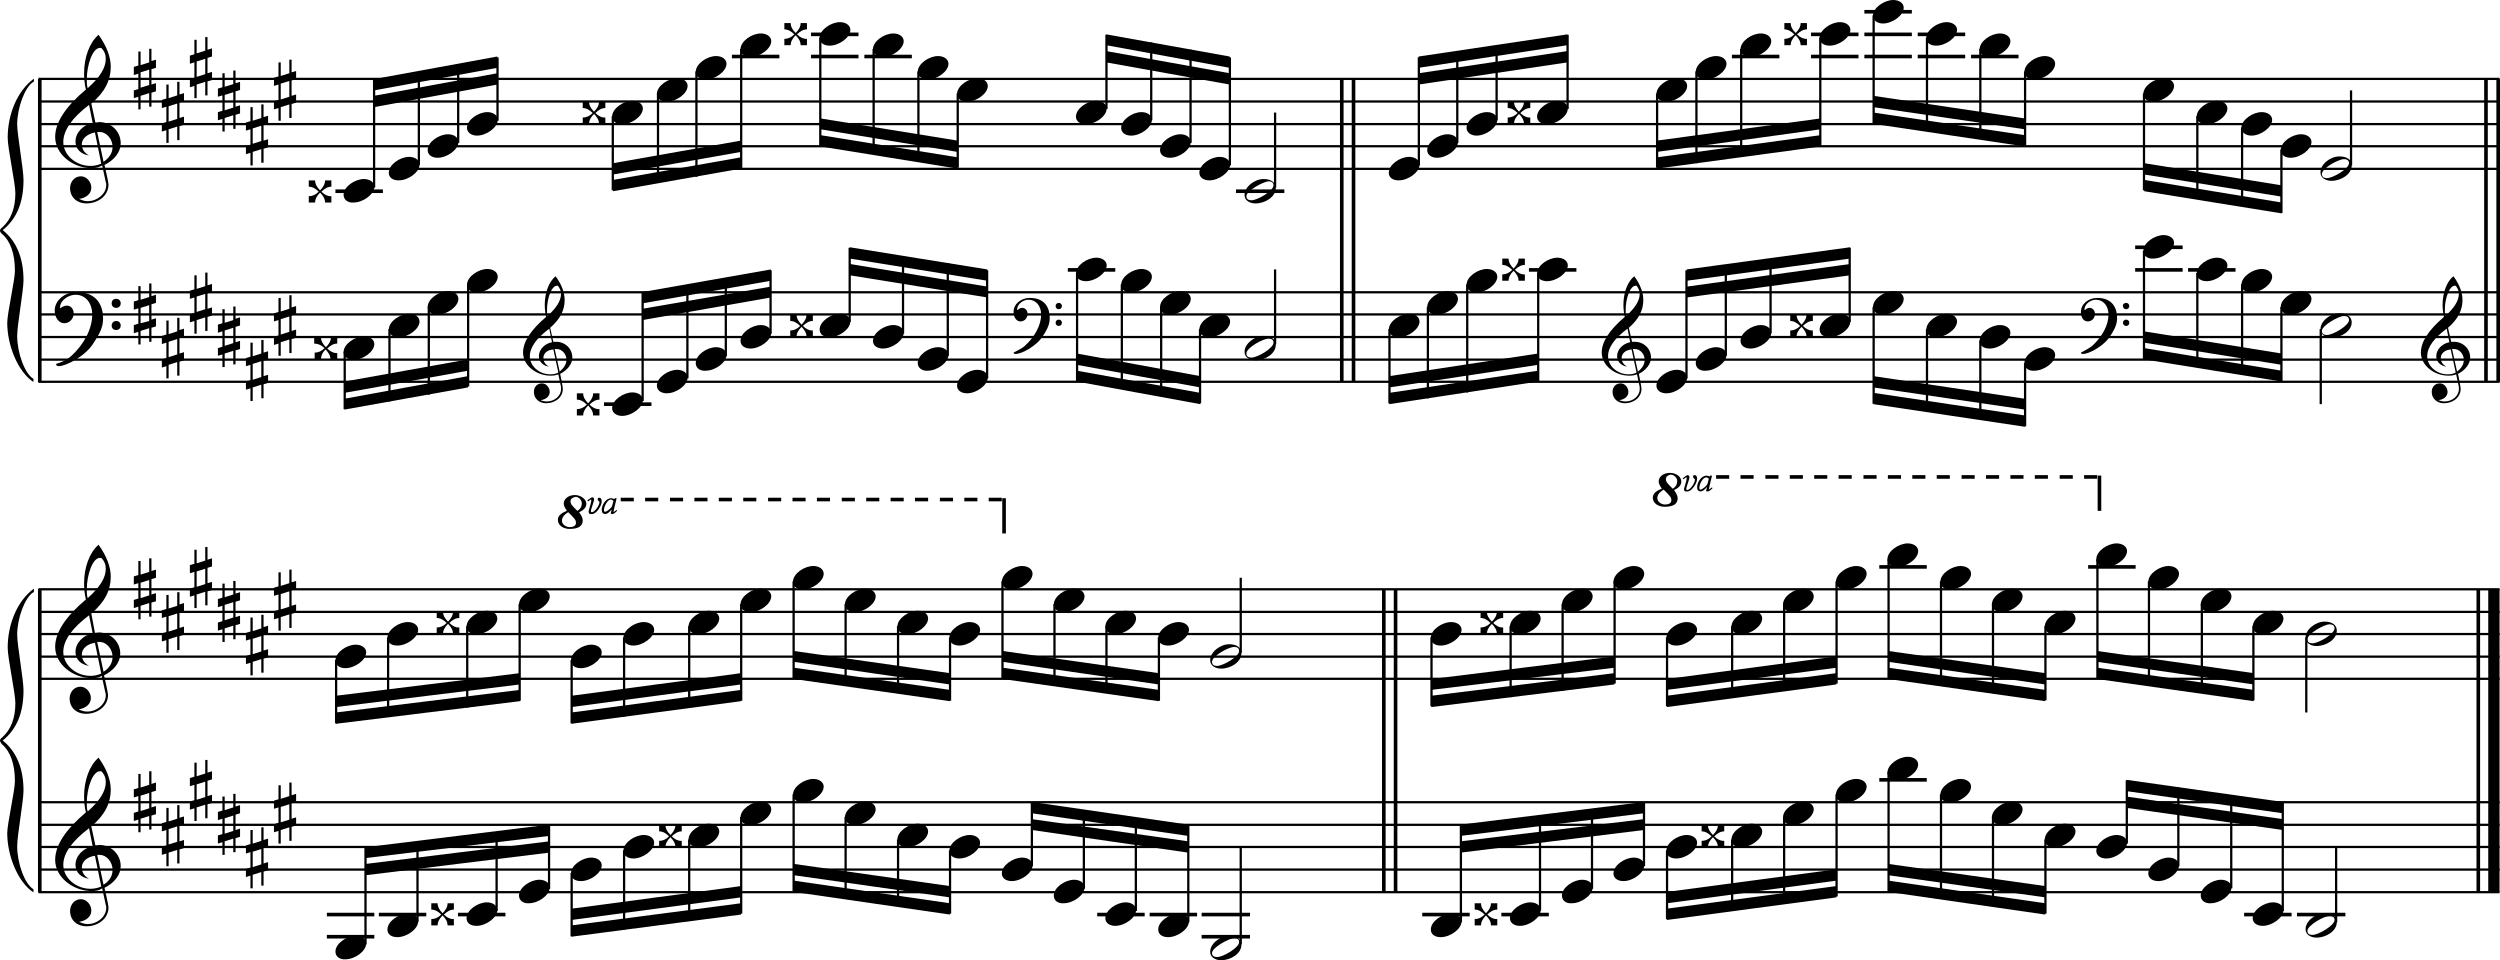 <?xml version="1.0" encoding="utf-8"?>

<!--
	ScaleBook
	Copyright (c) Leland Jansen 2015. All rights reserved.
-->

<!DOCTYPE svg PUBLIC "-//W3C//DTD SVG 1.1//EN" "http://www.w3.org/Graphics/SVG/1.1/DTD/svg11.dtd">
<svg version="1.1" id="Layer_1" xmlns="http://www.w3.org/2000/svg" xmlns:xlink="http://www.w3.org/1999/xlink" x="0px" y="0px"
	 viewBox="0 0 553 212.4" enable-background="new 0 0 553 212.4" xml:space="preserve">
<rect x="8.4" y="17.5" width="0.8" height="67"/>
<g>
	<path d="M7.4,18.1c-1.9,1.1-3.6,5.8-3.6,9.4c0,2.3,1.4,9.9,1.4,12.3c0,5-1.5,8.6-4.6,11.1c3,2.4,4.6,6.1,4.6,11.1
		c0,2.3-1.4,9.9-1.4,12.3c0,3.8,1.7,8.4,3.6,9.5v0.7c-3.5-2.3-5.8-8.2-5.8-13.1c0-2.1,1.7-9.4,1.7-11.5c0-3.8-1-6.6-2.9-8.2
		C0.1,51.4,0,51.2,0,51c0-0.2,0.1-0.4,0.5-0.7c1.9-1.7,2.9-4.2,2.9-7.6c0-2.1-1.7-10-1.7-12.2c0-5.2,2.1-10.4,5.8-13.1V18.1z"/>
</g>
<rect x="8.4" y="130.3" width="0.8" height="67"/>
<g>
	<path d="M7.4,131c-1.9,1.1-3.6,5.8-3.6,9.4c0,2.3,1.4,9.9,1.4,12.3c0,5-1.5,8.6-4.6,11.1c3,2.4,4.6,6.1,4.6,11.1
		c0,2.3-1.4,9.9-1.4,12.3c0,3.8,1.7,8.4,3.6,9.5v0.7c-3.5-2.3-5.8-8.2-5.8-13.1c0-2.1,1.7-9.4,1.7-11.5c0-3.8-1-6.6-2.9-8.2
		C0.1,164.2,0,164,0,163.8c0-0.2,0.1-0.4,0.5-0.7c1.9-1.7,2.9-4.2,2.9-7.6c0-2.1-1.7-10-1.7-12.2c0-5.2,2.1-10.4,5.8-13.1V131z"/>
</g>
<rect x="296.4" y="17.5" width="0.8" height="67"/>
<rect x="299" y="17.5" width="0.8" height="67"/>
<rect x="549.5" y="17.5" width="0.8" height="67"/>
<rect x="552.2" y="17.5" width="0.8" height="67"/>
<rect x="305.7" y="130.3" width="0.8" height="67"/>
<rect x="308.3" y="130.3" width="0.8" height="67"/>
<rect x="547.8" y="130.3" width="0.8" height="67"/>
<rect x="550.4" y="130.3" width="2.5" height="67"/>
<rect x="8.5" y="37.1" width="544.4" height="0.5"/>
<rect x="8.5" y="32.1" width="544.4" height="0.5"/>
<rect x="8.5" y="27.2" width="544.4" height="0.5"/>
<rect x="8.5" y="22.2" width="544.4" height="0.5"/>
<rect x="8.5" y="17.2" width="544.4" height="0.5"/>
<g>
	<path d="M20.3,37.2c-4.2,0-8.1-3.1-8.1-6.9c0-3.2,2.3-6.7,6.8-10.5c-0.3-1.2-0.4-2.4-0.4-3.6c0-3.5,1.2-6.8,3.2-8.5
		c1.8,2.5,2.7,4.9,2.7,7.1c0,2.9-1.3,5.6-4.3,8.1l0.9,4.2c0.5,0,0.8-0.1,0.8-0.1c2.6,0,4.8,2,4.8,4.7c0,1.9-1.4,3.7-3.6,4.8
		c0-0.1,0.9,3.8,0.9,4.3c0,2.5-2.3,4.2-4.9,4.2c-2,0-3.6-1.3-3.6-3.4c0-1.4,1-2.6,2.4-2.6c1.3,0,2.3,1.3,2.3,2.5
		c0,1.4-1.2,2.3-2.7,2.5c0.6,0.3,1.2,0.5,1.9,0.5c2.1,0,4.1-1.6,4.1-3.6c0-0.2,0-0.4-0.1-0.6l-0.8-3.7C21.9,37,21.2,37.2,20.3,37.2z
		 M18.1,31.9c0,1,0.5,1.9,1.6,2.5c-1.8-0.3-3-1.4-3-3.1c0-2,1.7-3.7,3.8-4.1l-0.8-4C16,26,14,28.8,14,31.4c0,2.9,2.8,5.3,6,5.3
		c0.9,0,1.7-0.2,2.4-0.5L21,29.3C19.4,29.6,18.1,30.6,18.1,31.9z M22.1,10.6c-1.6,0-2.9,3.7-2.9,7c0,0.7,0,1.3,0.2,1.9
		c2.7-2.4,4-4.5,4-6.5c0-0.9-0.3-1.7-1-2.4C22.4,10.6,22.3,10.6,22.1,10.6z M24.9,32.5c0-1.6-1.2-3.3-2.9-3.3c-0.1,0-0.2,0-0.5,0
		l1.4,6.6C24.2,34.9,24.9,33.8,24.9,32.5z"/>
</g>
<g>
	<path d="M33.5,10.7v2.8l1-0.3V15l-1,0.3v3.4l1-0.3v1.8l-1,0.3v3.1H33v-3l-1.9,0.6v3h-0.5v-2.8l-1,0.3V20l1-0.3v-3.4l-1,0.3v-1.8
		l1-0.3v-3.1h0.5v3l1.9-0.6v-3H33.5z M33,15.4l-1.9,0.6v3.4l1.9-0.6V15.4z"/>
</g>
<g>
	<path d="M39.7,18.1v2.8l1-0.3v1.8l-1,0.3v3.4l1-0.3v1.8l-1,0.3v3.1h-0.5v-3l-1.9,0.6v3h-0.5v-2.8l-1,0.3v-1.8l1-0.3v-3.4l-1,0.3
		v-1.8l1-0.3v-3.1h0.5v3l1.9-0.6v-3H39.7z M39.2,22.9l-1.9,0.6v3.4l1.9-0.6V22.9z"/>
</g>
<g>
	<path d="M45.9,8.2V11l1-0.3v1.8l-1,0.3v3.4l1-0.3v1.8l-1,0.3v3.1h-0.5v-3l-1.9,0.6v3H43V19l-1,0.3v-1.8l1-0.3v-3.4l-1,0.3v-1.8
		l1-0.3V8.8h0.5v3l1.9-0.6v-3H45.9z M45.4,13l-1.9,0.6V17l1.9-0.6V13z"/>
</g>
<g>
	<path d="M52.1,15.6v2.8l1-0.3v1.8l-1,0.3v3.4l1-0.3v1.8l-1,0.3v3.1h-0.5v-3l-1.9,0.6v3h-0.5v-2.8l-1,0.3v-1.8l1-0.3v-3.4l-1,0.3
		v-1.8l1-0.3v-3.1h0.5v3l1.9-0.6v-3H52.1z M51.6,20.4L49.7,21v3.4l1.9-0.6V20.4z"/>
</g>
<g>
	<path d="M58.3,23.1v2.8l1-0.3v1.8l-1,0.3v3.4l1-0.3v1.8l-1,0.3V36h-0.5v-3l-1.9,0.6v3h-0.5v-2.8l-1,0.3v-1.8l1-0.3v-3.4l-1,0.3
		v-1.8l1-0.3v-3.1h0.5v3l1.9-0.6v-3H58.3z M57.8,27.8l-1.9,0.6v3.4l1.9-0.6V27.8z"/>
</g>
<g>
	<path d="M64.5,13.1V16l1-0.3v1.8l-1,0.3v3.4l1-0.3v1.8l-1,0.3v3.1H64v-3l-1.9,0.6v3h-0.5v-2.8l-1,0.3v-1.8l1-0.3v-3.4l-1,0.3v-1.8
		l1-0.3v-3.1h0.5v3l1.9-0.6v-3H64.5z M64,17.9l-1.9,0.6V22l1.9-0.6V17.9z"/>
</g>
<polygon fill-rule="evenodd" clip-rule="evenodd" points="82.7,23.7 110,18.7 110,16.2 82.7,21.2 "/>
<polygon fill-rule="evenodd" clip-rule="evenodd" points="82.7,20 110,15 110,12.5 82.7,17.5 "/>
<polygon fill-rule="evenodd" clip-rule="evenodd" points="135.6,38.6 163.9,33.6 163.9,31.1 135.6,36.1 "/>
<polygon fill-rule="evenodd" clip-rule="evenodd" points="135.6,42.3 163.9,37.3 163.9,34.8 135.6,39.8 "/>
<polygon fill-rule="evenodd" clip-rule="evenodd" points="181.5,28.6 211.8,33.6 211.8,31.1 181.5,26.2 "/>
<polygon fill-rule="evenodd" clip-rule="evenodd" points="181.5,32.4 211.8,37.3 211.8,34.8 181.5,29.9 "/>
<polygon fill-rule="evenodd" clip-rule="evenodd" points="244.7,13.8 272,18.7 272,16.2 244.7,11.3 "/>
<polygon fill-rule="evenodd" clip-rule="evenodd" points="244.7,10 272,15 272,12.5 244.7,7.6 "/>
<polygon fill-rule="evenodd" clip-rule="evenodd" points="313.8,18.7 346.7,13.8 346.7,11.3 313.8,16.2 "/>
<polygon fill-rule="evenodd" clip-rule="evenodd" points="313.8,15 346.7,10 346.7,7.6 313.8,12.5 "/>
<polygon fill-rule="evenodd" clip-rule="evenodd" points="366.5,33.6 402.7,28.6 402.7,26.2 366.5,31.1 "/>
<polygon fill-rule="evenodd" clip-rule="evenodd" points="366.5,37.3 402.7,32.4 402.7,29.9 366.5,34.8 "/>
<polygon fill-rule="evenodd" clip-rule="evenodd" points="414.4,23.7 447.9,28.6 447.9,26.2 414.4,21.2 "/>
<polygon fill-rule="evenodd" clip-rule="evenodd" points="414.4,27.4 447.9,32.4 447.9,29.9 414.4,24.9 "/>
<polygon fill-rule="evenodd" clip-rule="evenodd" points="474.3,38.6 504.7,43.5 504.7,41 474.3,36.1 "/>
<polygon fill-rule="evenodd" clip-rule="evenodd" points="474.3,42.3 504.7,47.2 504.7,44.8 474.3,39.8 "/>
<rect x="8.5" y="84.2" width="544.4" height="0.5"/>
<rect x="8.5" y="79.3" width="544.4" height="0.5"/>
<rect x="8.5" y="74.3" width="544.4" height="0.5"/>
<rect x="8.5" y="69.3" width="544.4" height="0.5"/>
<rect x="8.5" y="64.4" width="544.4" height="0.5"/>
<g>
	<path d="M15.7,78.8c2.9-2.6,4.7-6.1,4.7-9.2c0-2.5-1.4-4.4-3.7-4.4c-1.6,0-3.4,1.3-3.4,2.7c0,0.2,0,0.3,0.1,0.3
		c-0.1,0,0.6-0.6,1.4-0.6c0.9,0,1.5,0.8,1.5,1.7c0,1.2-0.9,2.2-2.1,2.2c-1.2,0-2.1-1.3-2.1-2.8c0-2.3,2.3-4.1,4.8-4.1
		c4.7,0,5.9,3.2,5.9,5.8c0,1.6-0.4,2.9-2,5.3C19.1,78.7,14.6,81,13,81c-0.4,0-0.6-0.2-0.6-0.5C13.8,80.1,14.9,79.5,15.7,78.8z
		 M25.7,66.1c0.6,0,1,0.4,1,1c0,0.6-0.4,1-1,1s-1-0.4-1-1C24.7,66.5,25.1,66.1,25.7,66.1z M25.7,71c0.6,0,1,0.4,1,1c0,0.6-0.4,1-1,1
		s-1-0.4-1-1C24.7,71.5,25.1,71,25.7,71z"/>
</g>
<g>
	<path d="M33.5,62.7v2.8l1-0.3V67l-1,0.3v3.4l1-0.3v1.8l-1,0.3v3.1H33v-3l-1.9,0.6v3h-0.5v-2.8l-1,0.3v-1.8l1-0.3v-3.4l-1,0.3v-1.8
		l1-0.3v-3.1h0.5v3l1.9-0.6v-3H33.5z M33,67.5l-1.9,0.6v3.4L33,71V67.5z"/>
</g>
<g>
	<path d="M39.7,70.2V73l1-0.3v1.8l-1,0.3v3.4l1-0.3v1.8l-1,0.3v3.1h-0.5v-3l-1.9,0.6v3h-0.5V81l-1,0.3v-1.8l1-0.3v-3.4l-1,0.3v-1.8
		l1-0.3v-3.1h0.5v3l1.9-0.6v-3H39.7z M39.2,75l-1.9,0.6V79l1.9-0.6V75z"/>
</g>
<g>
	<path d="M45.9,60.3v2.8l1-0.3v1.8l-1,0.3v3.4l1-0.3v1.8l-1,0.3v3.1h-0.5v-3l-1.9,0.6v3H43V71l-1,0.3v-1.8l1-0.3v-3.4l-1,0.3v-1.8
		l1-0.3v-3.1h0.5v3l1.9-0.6v-3H45.9z M45.4,65l-1.9,0.6v3.4l1.9-0.6V65z"/>
</g>
<g>
	<path d="M52.1,67.7v2.8l1-0.3V72l-1,0.3v3.4l1-0.3v1.8l-1,0.3v3.1h-0.5v-3l-1.9,0.6v3h-0.5v-2.8l-1,0.3V77l1-0.3v-3.4l-1,0.3v-1.8
		l1-0.3v-3.1h0.5v3l1.9-0.6v-3H52.1z M51.6,72.5l-1.9,0.6v3.4l1.9-0.6V72.5z"/>
</g>
<g>
	<path d="M58.3,75.1V78l1-0.3v1.8l-1,0.3v3.4l1-0.3v1.8l-1,0.3v3.1h-0.5v-3l-1.9,0.6v3h-0.5v-2.8l-1,0.3v-1.8l1-0.3v-3.4l-1,0.3
		v-1.8l1-0.3v-3.1h0.5v3l1.9-0.6v-3H58.3z M57.8,79.9l-1.9,0.6V84l1.9-0.6V79.9z"/>
</g>
<g>
	<path d="M64.5,65.2v2.8l1-0.3v1.8l-1,0.3v3.4l1-0.3v1.8l-1,0.3v3.1H64v-3l-1.9,0.6v3h-0.5V76l-1,0.3v-1.8l1-0.3v-3.4l-1,0.3v-1.8
		l1-0.3v-3.1h0.5v3l1.9-0.6v-3H64.5z M64,70l-1.9,0.6v3.4l1.9-0.6V70z"/>
</g>
<g>
	<path d="M121.8,83.1c-3.2,0-6.1-2.3-6.1-5.1c0-2.4,1.7-5,5.1-7.9c-0.2-0.9-0.3-1.8-0.3-2.7c0-2.6,0.9-5.1,2.4-6.3
		c1.4,1.9,2,3.7,2,5.3c0,2.2-1,4.2-3.2,6.1l0.7,3.1c0.4,0,0.6,0,0.6,0c2,0,3.6,1.5,3.6,3.5c0,1.4-1.1,2.8-2.7,3.6
		c0-0.1,0.6,2.8,0.6,3.3c0,1.9-1.7,3.2-3.7,3.2c-1.5,0-2.7-1-2.7-2.5c0-1.1,0.7-1.9,1.8-1.9c1,0,1.7,1,1.7,1.9c0,1-0.9,1.7-2,1.8
		c0.4,0.2,0.9,0.3,1.4,0.3c1.6,0,3.1-1.2,3.1-2.7c0-0.1,0-0.3,0-0.5l-0.6-2.8C123,83,122.5,83.1,121.8,83.1z M120.2,79.2
		c0,0.8,0.4,1.4,1.2,1.9c-1.3-0.2-2.2-1.1-2.2-2.3c0-1.5,1.3-2.8,2.9-3.1l-0.6-3c-2.8,2.1-4.3,4.1-4.3,6.1c0,2.2,2.1,4,4.5,4
		c0.7,0,1.3-0.1,1.8-0.4l-1.1-5.1C121.1,77.4,120.2,78.1,120.2,79.2z M123.2,63.2c-1.2,0-2.2,2.8-2.2,5.3c0,0.5,0,1,0.1,1.4
		c2-1.8,3-3.4,3-4.9c0-0.7-0.3-1.3-0.7-1.8C123.4,63.2,123.3,63.2,123.2,63.2z M125.3,79.6c0-1.2-0.9-2.4-2.2-2.4c0,0-0.2,0-0.4,0
		l1.1,5C124.7,81.4,125.3,80.6,125.3,79.6z"/>
</g>
<polygon fill-rule="evenodd" clip-rule="evenodd" points="76.2,86.9 103.5,82 103.5,79.5 76.2,84.4 "/>
<polygon fill-rule="evenodd" clip-rule="evenodd" points="76.2,90.6 103.5,85.7 103.5,83.2 76.2,88.2 "/>
<polygon fill-rule="evenodd" clip-rule="evenodd" points="142.1,70.8 170.5,65.8 170.5,63.4 142.1,68.3 "/>
<polygon fill-rule="evenodd" clip-rule="evenodd" points="142.1,67.1 170.5,62.1 170.5,59.6 142.1,64.6 "/>
<g>
	<path d="M226.7,76.5c2.2-2,3.6-4.6,3.6-6.9c0-1.9-1.1-3.3-2.8-3.3c-1.2,0-2.5,1-2.5,2.1c0,0.2,0,0.2,0.1,0.2c0,0,0.4-0.5,1-0.5
		c0.7,0,1.2,0.6,1.2,1.3c0,0.9-0.6,1.7-1.6,1.7c-0.9,0-1.5-1-1.5-2.1c0-1.8,1.7-3.1,3.6-3.1c3.5,0,4.4,2.4,4.4,4.4
		c0,1.2-0.3,2.2-1.5,4c-1.4,2.3-4.8,4-6,4c-0.3,0-0.5-0.1-0.5-0.3C225.3,77.4,226.2,77,226.7,76.5z M234.2,67c0.4,0,0.7,0.3,0.7,0.7
		c0,0.4-0.3,0.7-0.7,0.7s-0.7-0.3-0.7-0.7C233.5,67.3,233.8,67,234.2,67z M234.2,70.7c0.4,0,0.7,0.3,0.7,0.7s-0.3,0.7-0.7,0.7
		s-0.7-0.3-0.7-0.7S233.8,70.7,234.2,70.7z"/>
</g>
<polygon fill-rule="evenodd" clip-rule="evenodd" points="188,60.9 218.4,65.8 218.4,63.4 188,58.4 "/>
<polygon fill-rule="evenodd" clip-rule="evenodd" points="188,57.2 218.4,62.1 218.4,59.6 188,54.7 "/>
<polygon fill-rule="evenodd" clip-rule="evenodd" points="238.2,80.7 265.5,85.7 265.5,83.2 238.2,78.2 "/>
<polygon fill-rule="evenodd" clip-rule="evenodd" points="238.2,84.4 265.5,89.4 265.5,86.9 238.2,82 "/>
<g>
	<path d="M360.4,83.1c-3.2,0-6.1-2.3-6.1-5.1c0-2.4,1.7-5,5.1-7.9c-0.2-0.9-0.3-1.8-0.3-2.7c0-2.6,0.9-5.1,2.4-6.3
		c1.4,1.9,2,3.7,2,5.3c0,2.2-1,4.2-3.2,6.1l0.7,3.1c0.4,0,0.6,0,0.6,0c2,0,3.6,1.5,3.6,3.5c0,1.4-1.1,2.8-2.7,3.6
		c0-0.1,0.6,2.8,0.6,3.3c0,1.9-1.7,3.2-3.7,3.2c-1.5,0-2.7-1-2.7-2.5c0-1.1,0.7-1.9,1.8-1.9c1,0,1.7,1,1.7,1.9c0,1-0.9,1.7-2,1.8
		c0.4,0.2,0.9,0.3,1.4,0.3c1.6,0,3.1-1.2,3.1-2.7c0-0.1,0-0.3,0-0.5l-0.6-2.8C361.6,83,361.1,83.1,360.4,83.1z M358.7,79.2
		c0,0.8,0.4,1.4,1.2,1.9c-1.3-0.2-2.2-1.1-2.2-2.3c0-1.5,1.3-2.8,2.9-3.1l-0.6-3c-2.8,2.1-4.3,4.1-4.3,6.1c0,2.2,2.1,4,4.5,4
		c0.7,0,1.3-0.1,1.8-0.4l-1.1-5.1C359.7,77.4,358.7,78.1,358.7,79.2z M361.8,63.2c-1.2,0-2.2,2.8-2.2,5.3c0,0.5,0,1,0.1,1.4
		c2-1.8,3-3.4,3-4.9c0-0.7-0.3-1.3-0.7-1.8C362,63.2,361.9,63.2,361.8,63.2z M363.8,79.6c0-1.2-0.9-2.4-2.2-2.4c0,0-0.2,0-0.4,0
		l1.1,5C363.3,81.4,363.8,80.6,363.8,79.6z"/>
</g>
<polygon fill-rule="evenodd" clip-rule="evenodd" points="307.3,85.7 340.2,80.7 340.2,78.2 307.3,83.2 "/>
<polygon fill-rule="evenodd" clip-rule="evenodd" points="307.3,89.4 340.2,84.4 340.2,82 307.3,86.9 "/>
<polygon fill-rule="evenodd" clip-rule="evenodd" points="373.1,65.8 409.2,60.9 409.2,58.4 373.1,63.4 "/>
<polygon fill-rule="evenodd" clip-rule="evenodd" points="373.1,62.1 409.2,57.2 409.2,54.7 373.1,59.6 "/>
<g>
	<path d="M462.8,76.5c2.2-2,3.6-4.6,3.6-6.9c0-1.9-1.1-3.3-2.8-3.3c-1.2,0-2.5,1-2.5,2.1c0,0.2,0,0.2,0.1,0.2c0,0,0.4-0.5,1-0.5
		c0.7,0,1.2,0.6,1.2,1.3c0,0.9-0.6,1.7-1.6,1.7s-1.5-1-1.5-2.1c0-1.8,1.7-3.1,3.6-3.1c3.5,0,4.4,2.4,4.4,4.4c0,1.2-0.3,2.2-1.5,4
		c-1.4,2.3-4.8,4-6,4c-0.3,0-0.5-0.1-0.5-0.3C461.4,77.4,462.2,77,462.8,76.5z M470.3,67c0.4,0,0.7,0.3,0.7,0.7
		c0,0.4-0.3,0.7-0.7,0.7c-0.4,0-0.7-0.3-0.7-0.7C469.5,67.3,469.9,67,470.3,67z M470.3,70.7c0.4,0,0.7,0.3,0.7,0.7s-0.3,0.7-0.7,0.7
		c-0.4,0-0.7-0.3-0.7-0.7S469.9,70.7,470.3,70.7z"/>
</g>
<polygon fill-rule="evenodd" clip-rule="evenodd" points="414.4,85.7 447.9,90.6 447.9,88.2 414.4,83.2 "/>
<polygon fill-rule="evenodd" clip-rule="evenodd" points="414.4,89.4 447.9,94.4 447.9,91.9 414.4,86.9 "/>
<polygon fill-rule="evenodd" clip-rule="evenodd" points="474.3,75.8 504.7,80.7 504.7,78.2 474.3,73.3 "/>
<polygon fill-rule="evenodd" clip-rule="evenodd" points="474.3,79.5 504.7,84.4 504.7,82 474.3,77 "/>
<g>
	<path d="M541.6,83.1c-3.2,0-6.1-2.3-6.1-5.1c0-2.4,1.7-5,5.1-7.9c-0.2-0.9-0.3-1.8-0.3-2.7c0-2.6,0.9-5.1,2.4-6.3
		c1.4,1.9,2,3.7,2,5.3c0,2.2-1,4.2-3.2,6.1l0.7,3.1c0.4,0,0.6,0,0.6,0c2,0,3.6,1.5,3.6,3.5c0,1.4-1.1,2.8-2.7,3.6
		c0-0.1,0.6,2.8,0.6,3.3c0,1.9-1.7,3.2-3.7,3.2c-1.5,0-2.7-1-2.7-2.5c0-1.1,0.7-1.9,1.8-1.9c1,0,1.7,1,1.7,1.9c0,1-0.9,1.7-2,1.8
		c0.4,0.2,0.9,0.3,1.4,0.3c1.6,0,3.1-1.2,3.1-2.7c0-0.1,0-0.3,0-0.5l-0.6-2.8C542.8,83,542.3,83.1,541.6,83.1z M539.9,79.2
		c0,0.8,0.4,1.4,1.2,1.9c-1.3-0.2-2.2-1.1-2.2-2.3c0-1.5,1.3-2.8,2.9-3.1l-0.6-3c-2.8,2.1-4.3,4.1-4.3,6.1c0,2.2,2.1,4,4.5,4
		c0.7,0,1.3-0.1,1.8-0.4l-1.1-5.1C540.9,77.4,539.9,78.1,539.9,79.2z M543,63.2c-1.2,0-2.2,2.8-2.2,5.3c0,0.5,0,1,0.1,1.4
		c2-1.8,3-3.4,3-4.9c0-0.7-0.3-1.3-0.7-1.8C543.2,63.2,543.1,63.2,543,63.2z M545,79.6c0-1.2-0.9-2.4-2.2-2.4c0,0-0.2,0-0.4,0l1.1,5
		C544.5,81.4,545,80.6,545,79.6z"/>
</g>
<rect x="8.5" y="149.9" width="544.4" height="0.5"/>
<rect x="8.5" y="145" width="544.4" height="0.5"/>
<rect x="8.5" y="140" width="544.4" height="0.5"/>
<rect x="8.5" y="135.1" width="544.4" height="0.5"/>
<rect x="8.5" y="130.1" width="544.4" height="0.5"/>
<g>
	<path d="M20.3,150c-4.2,0-8.1-3.1-8.1-6.9c0-3.2,2.3-6.7,6.8-10.5c-0.3-1.2-0.4-2.4-0.4-3.6c0-3.5,1.2-6.8,3.2-8.5
		c1.8,2.5,2.7,4.9,2.7,7.1c0,2.9-1.3,5.6-4.3,8.1L21,140c0.5,0,0.8-0.1,0.8-0.1c2.6,0,4.8,2,4.8,4.7c0,1.9-1.4,3.7-3.6,4.8
		c0-0.1,0.9,3.8,0.9,4.3c0,2.5-2.3,4.2-4.9,4.2c-2,0-3.6-1.3-3.6-3.4c0-1.4,1-2.6,2.4-2.6c1.3,0,2.3,1.3,2.3,2.5
		c0,1.4-1.2,2.3-2.7,2.5c0.6,0.3,1.2,0.5,1.9,0.5c2.1,0,4.1-1.6,4.1-3.6c0-0.2,0-0.4-0.1-0.6l-0.8-3.7C21.9,149.9,21.2,150,20.3,150
		z M18.1,144.8c0,1,0.5,1.9,1.6,2.5c-1.8-0.3-3-1.4-3-3.1c0-2,1.7-3.7,3.8-4.1l-0.8-4c-3.7,2.8-5.7,5.5-5.7,8.1c0,2.9,2.8,5.3,6,5.3
		c0.9,0,1.7-0.2,2.4-0.5l-1.4-6.8C19.4,142.4,18.1,143.4,18.1,144.8z M22.1,123.4c-1.6,0-2.9,3.7-2.9,7c0,0.7,0,1.3,0.2,1.9
		c2.7-2.4,4-4.5,4-6.5c0-0.9-0.3-1.7-1-2.4C22.4,123.5,22.3,123.4,22.1,123.4z M24.9,145.3c0-1.6-1.2-3.3-2.9-3.3
		c-0.1,0-0.2,0-0.5,0l1.4,6.6C24.2,147.8,24.9,146.6,24.9,145.3z"/>
</g>
<g>
	<path d="M33.5,123.5v2.8l1-0.3v1.8l-1,0.3v3.4l1-0.3v1.8l-1,0.3v3.1H33v-3l-1.9,0.6v3h-0.5v-2.8l-1,0.3v-1.8l1-0.3v-3.4l-1,0.3
		v-1.8l1-0.3v-3.1h0.5v3l1.9-0.6v-3H33.5z M33,128.3l-1.9,0.6v3.4l1.9-0.6V128.3z"/>
</g>
<g>
	<path d="M39.7,130.9v2.8l1-0.3v1.8l-1,0.3v3.4l1-0.3v1.8l-1,0.3v3.1h-0.5v-3l-1.9,0.6v3h-0.5v-2.8l-1,0.3v-1.8l1-0.3v-3.4l-1,0.3
		V135l1-0.3v-3.1h0.5v3l1.9-0.6v-3H39.7z M39.2,135.7l-1.9,0.6v3.4l1.9-0.6V135.7z"/>
</g>
<g>
	<path d="M45.9,121v2.8l1-0.3v1.8l-1,0.3v3.4l1-0.3v1.8l-1,0.3v3.1h-0.5v-3l-1.9,0.6v3H43v-2.8l-1,0.3v-1.8l1-0.3v-3.4l-1,0.3v-1.8
		l1-0.3v-3.1h0.5v3l1.9-0.6v-3H45.9z M45.4,125.8l-1.9,0.6v3.4l1.9-0.6V125.8z"/>
</g>
<g>
	<path d="M52.1,128.5v2.8l1-0.3v1.8l-1,0.3v3.4l1-0.3v1.8l-1,0.3v3.1h-0.5v-3l-1.9,0.6v3h-0.5v-2.8l-1,0.3v-1.8l1-0.3V134l-1,0.3
		v-1.8l1-0.3v-3.1h0.5v3l1.9-0.6v-3H52.1z M51.6,133.2l-1.9,0.6v3.4l1.9-0.6V133.2z"/>
</g>
<g>
	<path d="M58.3,135.9v2.8l1-0.3v1.8l-1,0.3v3.4l1-0.3v1.8l-1,0.3v3.1h-0.5v-3l-1.9,0.6v3h-0.5v-2.8l-1,0.3v-1.8l1-0.3v-3.4l-1,0.3
		V140l1-0.3v-3.1h0.5v3l1.9-0.6v-3H58.3z M57.8,140.7l-1.9,0.6v3.4l1.9-0.6V140.7z"/>
</g>
<g>
	<path d="M64.5,126v2.8l1-0.3v1.8l-1,0.3v3.4l1-0.3v1.8l-1,0.3v3.1H64v-3l-1.9,0.6v3h-0.5v-2.8l-1,0.3v-1.8l1-0.3v-3.4l-1,0.3v-1.8
		l1-0.3v-3.1h0.5v3L64,129v-3H64.5z M64,130.8l-1.9,0.6v3.4l1.9-0.6V130.8z"/>
</g>
<polygon fill-rule="evenodd" clip-rule="evenodd" points="74.3,156.4 115,151.4 115,148.9 74.3,153.9 "/>
<polygon fill-rule="evenodd" clip-rule="evenodd" points="74.3,160.1 115,155.1 115,152.6 74.3,157.6 "/>
<polygon fill-rule="evenodd" clip-rule="evenodd" points="126.4,156.4 163.9,151.4 163.9,148.9 126.4,153.9 "/>
<polygon fill-rule="evenodd" clip-rule="evenodd" points="126.4,160.1 163.9,155.1 163.9,152.6 126.4,157.6 "/>
<g>
	<path d="M130.2,113.1c0-0.2,0.6-1.9,0.6-2.4c0-0.1,0-0.2-0.1-0.2c-0.1,0-0.3,0.2-0.6,0.4l-0.2-0.2c0.6-0.4,0.9-0.7,1.1-0.7
		c0.3,0,0.4,0.2,0.4,0.5c0,0.5-0.7,2.1-0.7,2.6c0,0.1,0.1,0.2,0.2,0.2c0.7,0,1.7-1.6,1.7-2.2V111c-0.1-0.1-0.4-0.3-0.4-0.6
		c0-0.2,0.1-0.3,0.4-0.3c0.3,0,0.5,0.3,0.5,0.8c0,1-1.2,2.8-2.1,2.8C130.4,113.8,130.2,113.6,130.2,113.1z M135.1,113.5
		c0,0,0.1-0.3,0.2-0.8c-0.6,0.7-1,1-1.4,1c-0.5,0-0.8-0.3-0.8-0.9c0-1.2,1-2.6,2.1-2.6c0.2,0,0.4,0.1,0.7,0.2l0.1-0.2l0.4,0
		c-0.5,2-0.7,3-0.7,3.1v0v0c0,0,0.3-0.2,0.7-0.5l0.1,0.2c-0.5,0.5-0.8,0.7-1,0.7C135.1,113.7,135.1,113.6,135.1,113.5z M133.6,112.8
		c0,0.3,0.1,0.4,0.2,0.4c0.5,0,1.5-0.9,1.6-1.3l0.3-1.1c-0.2-0.2-0.4-0.3-0.6-0.3C134.4,110.5,133.6,112,133.6,112.8z"/>
</g>
<g>
	<path d="M129.7,111.4c0,0.8-0.5,1.4-1.6,1.9c0.5,0.7,0.8,1.3,0.8,1.8c0,1.3-1,1.9-2.9,1.9c-1.4,0-2.6-0.8-2.6-2c0-0.9,0.7-1.5,2-2
		c-0.4-0.6-0.7-1.1-0.7-1.6c0-1.1,1.1-1.9,2.5-1.9C128.4,109.5,129.7,110.4,129.7,111.4z M124.3,115.2c0,0.8,0.9,1.4,1.7,1.4
		c0.8,0,1.4-0.3,1.4-0.9c0-0.7-0.2-0.9-1.7-2.4C124.8,113.8,124.3,114.5,124.3,115.2z M126.2,110.8c0,0.7,0.2,0.9,1.5,2.2
		c0.7-0.4,1-1,1-1.7c0-0.7-0.7-1.4-1.4-1.4C126.8,110,126.2,110.3,126.2,110.8z"/>
</g>
<rect x="221.7" y="110.2" width="0.8" height="7.8"/>
<path d="M221.6,110.9h-2.9v-0.8h2.9V110.9z M216.2,110.9h-2.9v-0.8h2.9V110.9z M210.8,110.9h-2.9v-0.8h2.9V110.9z M205.3,110.9h-2.9
	v-0.8h2.9V110.9z M199.9,110.9H197v-0.8h2.9V110.9z M194.5,110.9h-2.9v-0.8h2.9V110.9z M189.1,110.9h-2.9v-0.8h2.9V110.9z
	 M183.6,110.9h-2.9v-0.8h2.9V110.9z M178.2,110.9h-2.9v-0.8h2.9V110.9z M172.8,110.9h-2.9v-0.8h2.9V110.9z M167.3,110.9h-2.9v-0.8
	h2.9V110.9z M161.9,110.9H159v-0.8h2.9V110.9z M156.5,110.9h-2.9v-0.8h2.9V110.9z M151.1,110.9h-2.9v-0.8h2.9V110.9z M145.6,110.9
	h-2.9v-0.8h2.9V110.9z M140.2,110.9h-2.9v-0.8h2.9V110.9z"/>
<polygon fill-rule="evenodd" clip-rule="evenodd" points="175.6,146.4 210.1,151.4 210.1,148.9 175.6,144 "/>
<polygon fill-rule="evenodd" clip-rule="evenodd" points="175.6,150.2 210.1,155.1 210.1,152.6 175.6,147.7 "/>
<polygon fill-rule="evenodd" clip-rule="evenodd" points="221.8,146.4 256.3,151.4 256.3,148.9 221.8,144 "/>
<polygon fill-rule="evenodd" clip-rule="evenodd" points="221.8,150.2 256.3,155.1 256.3,152.6 221.8,147.7 "/>
<polygon fill-rule="evenodd" clip-rule="evenodd" points="316.6,152.6 357.1,147.7 357.1,145.2 316.6,150.2 "/>
<polygon fill-rule="evenodd" clip-rule="evenodd" points="316.6,156.4 357.1,151.4 357.1,148.9 316.6,153.9 "/>
<polygon fill-rule="evenodd" clip-rule="evenodd" points="368.7,152.6 406.2,147.7 406.2,145.2 368.7,150.2 "/>
<polygon fill-rule="evenodd" clip-rule="evenodd" points="368.7,156.4 406.2,151.4 406.2,148.9 368.7,153.9 "/>
<g>
	<path d="M372.5,108.2c0-0.2,0.6-1.9,0.6-2.4c0-0.1,0-0.2-0.1-0.2c-0.1,0-0.3,0.2-0.6,0.4l-0.2-0.2c0.6-0.4,0.9-0.7,1.1-0.7
		c0.3,0,0.4,0.2,0.4,0.5c0,0.5-0.7,2.1-0.7,2.6c0,0.1,0.1,0.2,0.2,0.2c0.7,0,1.7-1.6,1.7-2.2V106c-0.1-0.1-0.4-0.3-0.4-0.6
		c0-0.2,0.1-0.3,0.4-0.3c0.3,0,0.5,0.3,0.5,0.8c0,1-1.2,2.8-2.1,2.8C372.7,108.8,372.5,108.6,372.5,108.2z M377.4,108.5
		c0,0,0.1-0.3,0.2-0.8c-0.6,0.7-1,1-1.4,1c-0.5,0-0.8-0.3-0.8-0.9c0-1.2,1-2.6,2.1-2.6c0.2,0,0.4,0.1,0.7,0.2l0.1-0.2l0.4,0
		c-0.5,2-0.7,3-0.7,3.1v0v0c0,0,0.3-0.2,0.7-0.5l0.1,0.2c-0.5,0.5-0.8,0.7-1,0.7C377.4,108.7,377.4,108.7,377.4,108.5z M375.9,107.9
		c0,0.3,0.1,0.4,0.2,0.4c0.5,0,1.5-0.9,1.6-1.3l0.3-1.1c-0.2-0.2-0.4-0.3-0.6-0.3C376.7,105.6,375.9,107,375.9,107.9z"/>
</g>
<g>
	<path d="M371.9,106.5c0,0.8-0.5,1.4-1.6,1.9c0.5,0.7,0.8,1.3,0.8,1.8c0,1.3-1,1.9-2.9,1.9c-1.4,0-2.6-0.8-2.6-2c0-0.9,0.7-1.5,2-2
		c-0.4-0.6-0.7-1.1-0.7-1.6c0-1.1,1.1-1.9,2.5-1.9C370.7,104.6,371.9,105.4,371.9,106.5z M366.6,110.2c0,0.8,0.9,1.4,1.7,1.4
		c0.8,0,1.4-0.3,1.4-0.9c0-0.7-0.2-0.9-1.7-2.4C367,108.9,366.6,109.5,366.6,110.2z M368.5,105.9c0,0.7,0.2,0.9,1.5,2.2
		c0.7-0.4,1-1,1-1.7c0-0.7-0.7-1.4-1.4-1.4C369.1,105,368.5,105.4,368.5,105.9z"/>
</g>
<rect x="464" y="105.2" width="0.8" height="7.8"/>
<path d="M463.9,105.9h-2.9v-0.8h2.9V105.9z M458.5,105.9h-2.9v-0.8h2.9V105.9z M453,105.9h-2.9v-0.8h2.9V105.9z M447.6,105.9h-2.9
	v-0.8h2.9V105.9z M442.2,105.9h-2.9v-0.8h2.9V105.9z M436.8,105.9h-2.9v-0.8h2.9V105.9z M431.3,105.9h-2.9v-0.8h2.9V105.9z
	 M425.9,105.9H423v-0.8h2.9V105.9z M420.5,105.9h-2.9v-0.8h2.9V105.9z M415.1,105.9h-2.9v-0.8h2.9V105.9z M409.6,105.9h-2.9v-0.8
	h2.9V105.9z M404.2,105.9h-2.9v-0.8h2.9V105.9z M398.8,105.9h-2.9v-0.8h2.9V105.9z M393.4,105.9h-2.9v-0.8h2.9V105.9z M387.9,105.9
	H385v-0.8h2.9V105.9z M382.5,105.9h-2.9v-0.8h2.9V105.9z"/>
<polygon fill-rule="evenodd" clip-rule="evenodd" points="417.7,146.4 452.4,151.4 452.4,148.9 417.7,144 "/>
<polygon fill-rule="evenodd" clip-rule="evenodd" points="417.7,150.2 452.4,155.1 452.4,152.6 417.7,147.7 "/>
<polygon fill-rule="evenodd" clip-rule="evenodd" points="463.9,146.4 498.5,151.4 498.5,148.9 463.9,144 "/>
<polygon fill-rule="evenodd" clip-rule="evenodd" points="463.9,150.2 498.5,155.1 498.5,152.6 463.9,147.7 "/>
<rect x="8.5" y="197.1" width="544.4" height="0.5"/>
<rect x="8.5" y="192.1" width="544.4" height="0.5"/>
<rect x="8.5" y="187.1" width="544.4" height="0.5"/>
<rect x="8.5" y="182.2" width="544.4" height="0.5"/>
<rect x="8.5" y="177.2" width="544.4" height="0.5"/>
<g>
	<path d="M20.3,197.1c-4.2,0-8.1-3.1-8.1-6.9c0-3.2,2.3-6.7,6.8-10.5c-0.3-1.2-0.4-2.4-0.4-3.6c0-3.5,1.2-6.8,3.2-8.5
		c1.8,2.5,2.7,4.9,2.7,7.1c0,2.9-1.3,5.6-4.3,8.1l0.9,4.2c0.5,0,0.8-0.1,0.8-0.1c2.6,0,4.8,2,4.8,4.7c0,1.9-1.4,3.7-3.6,4.8
		c0-0.1,0.9,3.8,0.9,4.3c0,2.5-2.3,4.2-4.9,4.2c-2,0-3.6-1.3-3.6-3.4c0-1.4,1-2.6,2.4-2.6c1.3,0,2.3,1.3,2.3,2.5
		c0,1.4-1.2,2.3-2.7,2.5c0.6,0.3,1.2,0.5,1.9,0.5c2.1,0,4.1-1.6,4.1-3.6c0-0.2,0-0.4-0.1-0.6l-0.8-3.7
		C21.9,197,21.2,197.1,20.3,197.1z M18.1,191.9c0,1,0.5,1.9,1.6,2.5c-1.8-0.3-3-1.4-3-3.1c0-2,1.7-3.7,3.8-4.1l-0.8-4
		c-3.7,2.8-5.7,5.5-5.7,8.1c0,2.9,2.8,5.3,6,5.3c0.9,0,1.7-0.2,2.4-0.5l-1.4-6.8C19.4,189.5,18.1,190.5,18.1,191.9z M22.1,170.6
		c-1.6,0-2.9,3.7-2.9,7c0,0.7,0,1.3,0.2,1.9c2.7-2.4,4-4.5,4-6.5c0-0.9-0.3-1.7-1-2.4C22.4,170.6,22.3,170.6,22.1,170.6z
		 M24.9,192.4c0-1.6-1.2-3.3-2.9-3.3c-0.1,0-0.2,0-0.5,0l1.4,6.6C24.2,194.9,24.9,193.8,24.9,192.4z"/>
</g>
<g>
	<path d="M33.5,170.6v2.8l1-0.3v1.8l-1,0.3v3.4l1-0.3v1.8l-1,0.3v3.1H33v-3l-1.9,0.6v3h-0.5v-2.8l-1,0.3v-1.8l1-0.3v-3.4l-1,0.3
		v-1.8l1-0.3v-3.1h0.5v3l1.9-0.6v-3H33.5z M33,175.4l-1.9,0.6v3.4l1.9-0.6V175.4z"/>
</g>
<g>
	<path d="M39.7,178.1v2.8l1-0.3v1.8l-1,0.3v3.4l1-0.3v1.8l-1,0.3v3.1h-0.5v-3l-1.9,0.6v3h-0.5v-2.8l-1,0.3v-1.8l1-0.3v-3.4l-1,0.3
		v-1.8l1-0.3v-3.1h0.5v3l1.9-0.6v-3H39.7z M39.2,182.8l-1.9,0.6v3.4l1.9-0.6V182.8z"/>
</g>
<g>
	<path d="M45.9,168.1v2.8l1-0.3v1.8l-1,0.3v3.4l1-0.3v1.8l-1,0.3v3.1h-0.5v-3l-1.9,0.6v3H43v-2.8l-1,0.3v-1.8l1-0.3v-3.4l-1,0.3
		v-1.8l1-0.3v-3.1h0.5v3l1.9-0.6v-3H45.9z M45.4,172.9l-1.9,0.6v3.4l1.9-0.6V172.9z"/>
</g>
<g>
	<path d="M52.1,175.6v2.8l1-0.3v1.8l-1,0.3v3.4l1-0.3v1.8l-1,0.3v3.1h-0.5v-3l-1.9,0.6v3h-0.5v-2.8l-1,0.3v-1.8l1-0.3v-3.4l-1,0.3
		v-1.8l1-0.3v-3.1h0.5v3l1.9-0.6v-3H52.1z M51.6,180.4l-1.9,0.6v3.4l1.9-0.6V180.4z"/>
</g>
<g>
	<path d="M58.3,183v2.8l1-0.3v1.8l-1,0.3v3.4l1-0.3v1.8l-1,0.3v3.1h-0.5v-3l-1.9,0.6v3h-0.5v-2.8l-1,0.3v-1.8l1-0.3v-3.4l-1,0.3
		v-1.8l1-0.3v-3.1h0.5v3l1.9-0.6v-3H58.3z M57.8,187.8l-1.9,0.6v3.4l1.9-0.6V187.8z"/>
</g>
<g>
	<path d="M64.5,173.1v2.8l1-0.3v1.8l-1,0.3v3.4l1-0.3v1.8l-1,0.3v3.1H64v-3l-1.9,0.6v3h-0.5v-2.8l-1,0.3v-1.8l1-0.3v-3.4l-1,0.3
		v-1.8l1-0.3v-3.1h0.5v3l1.9-0.6v-3H64.5z M64,177.9l-1.9,0.6v3.4l1.9-0.6V177.9z"/>
</g>
<polygon fill-rule="evenodd" clip-rule="evenodd" points="80.9,193.6 121.5,188.6 121.5,186.1 80.9,191.1 "/>
<polygon fill-rule="evenodd" clip-rule="evenodd" points="80.9,189.8 121.5,184.9 121.5,182.4 80.9,187.4 "/>
<polygon fill-rule="evenodd" clip-rule="evenodd" points="126.4,203.5 163.9,198.5 163.9,196 126.4,201 "/>
<polygon fill-rule="evenodd" clip-rule="evenodd" points="126.4,207.2 163.9,202.3 163.9,199.8 126.4,204.7 "/>
<polygon fill-rule="evenodd" clip-rule="evenodd" points="175.6,193.6 210.1,198.5 210.1,196 175.6,191.1 "/>
<polygon fill-rule="evenodd" clip-rule="evenodd" points="175.6,197.3 210.1,202.3 210.1,199.8 175.6,194.8 "/>
<polygon fill-rule="evenodd" clip-rule="evenodd" points="228.3,183.6 262.8,188.6 262.8,186.1 228.3,181.2 "/>
<polygon fill-rule="evenodd" clip-rule="evenodd" points="228.3,179.9 262.8,184.9 262.8,182.4 228.3,177.4 "/>
<polygon fill-rule="evenodd" clip-rule="evenodd" points="323.1,188.6 363.6,183.6 363.6,181.2 323.1,186.1 "/>
<polygon fill-rule="evenodd" clip-rule="evenodd" points="323.1,184.9 363.6,179.9 363.6,177.4 323.1,182.4 "/>
<polygon fill-rule="evenodd" clip-rule="evenodd" points="368.7,199.8 406.2,194.8 406.2,192.3 368.7,197.3 "/>
<polygon fill-rule="evenodd" clip-rule="evenodd" points="368.7,203.5 406.2,198.5 406.2,196 368.7,201 "/>
<polygon fill-rule="evenodd" clip-rule="evenodd" points="417.7,193.6 452.4,198.5 452.4,196 417.7,191.1 "/>
<polygon fill-rule="evenodd" clip-rule="evenodd" points="417.7,197.3 452.4,202.3 452.4,199.8 417.7,194.8 "/>
<polygon fill-rule="evenodd" clip-rule="evenodd" points="470.4,178.7 505,183.6 505,181.2 470.4,176.2 "/>
<polygon fill-rule="evenodd" clip-rule="evenodd" points="470.4,175 505,179.9 505,177.4 470.4,172.5 "/>
<rect x="74.2" y="41.9" width="10.5" height="0.8"/>
<rect x="82.5" y="17.6" width="0.5" height="23.9"/>
<g>
	<path d="M76,43.1c0-1.8,2.5-3.5,4.5-3.5c1.3,0,2.3,0.7,2.3,1.7c0,1.7-2.5,3.5-4.6,3.5C77,44.9,76,44.2,76,43.1z"/>
</g>
<g>
	<path d="M71.9,44.8c0-0.8-0.4-1.5-1.1-2.2c-0.7,0.7-1.1,1.4-1.1,2.2h-1.4v-1.4c0.8,0,1.5-0.3,2.2-1c-0.7-0.7-1.4-1.1-2.2-1.1v-1.4
		h1.4c0,0.8,0.4,1.5,1.1,2.2c0.7-0.7,1.1-1.4,1.1-2.2h1.4v1.4c-0.8,0-1.5,0.4-2.2,1.1c0.7,0.7,1.4,1,2,1h0.2v1.4H71.9z"/>
</g>
<rect x="92.4" y="15.9" width="0.5" height="20.6"/>
<g>
	<path d="M86,38.2c0-1.8,2.5-3.5,4.5-3.5c1.3,0,2.3,0.7,2.3,1.7c0,1.7-2.5,3.5-4.6,3.5C86.9,39.9,86,39.3,86,38.2z"/>
</g>
<rect x="101.1" y="14.4" width="0.5" height="17.2"/>
<g>
	<path d="M94.6,33.2c0-1.8,2.5-3.5,4.5-3.5c1.3,0,2.3,0.7,2.3,1.7c0,1.7-2.5,3.5-4.6,3.5C95.6,34.9,94.6,34.3,94.6,33.2z"/>
</g>
<rect x="109.8" y="12.7" width="0.5" height="14"/>
<g>
	<path d="M103.3,28.3c0-1.8,2.5-3.5,4.5-3.5c1.3,0,2.3,0.7,2.3,1.7c0,1.7-2.5,3.5-4.6,3.5C104.3,30,103.3,29.3,103.3,28.3z"/>
</g>
<rect x="135.3" y="25.7" width="0.5" height="16.4"/>
<g>
	<path d="M135.4,25.8c0-1.8,2.5-3.5,4.5-3.5c1.3,0,2.3,0.7,2.3,1.7c0,1.7-2.5,3.5-4.6,3.5C136.4,27.5,135.4,26.9,135.4,25.8z"/>
</g>
<g>
	<path d="M132.5,27.4c0-0.8-0.4-1.5-1.1-2.2c-0.7,0.7-1.1,1.4-1.1,2.2h-1.4V26c0.8,0,1.5-0.3,2.2-1c-0.7-0.7-1.4-1.1-2.2-1.1v-1.4
		h1.4c0,0.8,0.4,1.5,1.1,2.2c0.7-0.7,1.1-1.4,1.1-2.2h1.4v1.4c-0.8,0-1.5,0.4-2.2,1.1c0.7,0.7,1.4,1,2,1h0.2v1.4H132.5z"/>
</g>
<rect x="145.3" y="20.7" width="0.5" height="19.7"/>
<g>
	<path d="M145.3,20.8c0-1.8,2.5-3.5,4.5-3.5c1.3,0,2.3,0.7,2.3,1.7c0,1.7-2.5,3.5-4.6,3.5C146.3,22.5,145.3,21.9,145.3,20.8z"/>
</g>
<rect x="153.8" y="15.8" width="0.5" height="23.3"/>
<g>
	<path d="M153.9,15.9c0-1.8,2.5-3.5,4.5-3.5c1.3,0,2.3,0.7,2.3,1.7c0,1.7-2.5,3.5-4.6,3.5C154.8,17.6,153.9,16.9,153.9,15.9z"/>
</g>
<rect x="161.9" y="12.1" width="10.5" height="0.8"/>
<rect x="163.7" y="10.8" width="0.5" height="26.4"/>
<g>
	<path d="M163.8,10.9c0-1.8,2.5-3.5,4.5-3.5c1.3,0,2.3,0.7,2.3,1.7c0,1.7-2.5,3.5-4.6,3.5C164.8,12.6,163.8,12,163.8,10.9z"/>
</g>
<rect x="179.4" y="12.1" width="10.5" height="0.8"/>
<rect x="179.4" y="7.2" width="10.5" height="0.8"/>
<rect x="181.2" y="8.3" width="0.5" height="23.9"/>
<g>
	<path d="M181.3,8.4c0-1.8,2.5-3.5,4.5-3.5c1.3,0,2.3,0.7,2.3,1.7c0,1.7-2.5,3.5-4.6,3.5C182.3,10.1,181.3,9.5,181.3,8.4z"/>
</g>
<g>
	<path d="M177.1,10c0-0.8-0.4-1.5-1.1-2.2c-0.7,0.7-1.1,1.4-1.1,2.2h-1.4V8.6c0.8,0,1.5-0.3,2.2-1c-0.7-0.7-1.4-1.1-2.2-1.1V5.1h1.4
		c0,0.8,0.4,1.5,1.1,2.2c0.7-0.7,1.1-1.4,1.1-2.2h1.4v1.4c-0.8,0-1.5,0.4-2.2,1.1c0.7,0.7,1.4,1,2,1h0.2V10H177.1z"/>
</g>
<rect x="191.2" y="12.1" width="10.5" height="0.8"/>
<rect x="193" y="10.8" width="0.5" height="23.3"/>
<g>
	<path d="M193.1,10.9c0-1.8,2.5-3.5,4.5-3.5c1.3,0,2.3,0.7,2.3,1.7c0,1.7-2.5,3.5-4.6,3.5C194.1,12.6,193.1,12,193.1,10.9z"/>
</g>
<rect x="202.9" y="15.8" width="0.5" height="19.8"/>
<g>
	<path d="M203,15.9c0-1.8,2.5-3.5,4.5-3.5c1.3,0,2.3,0.7,2.3,1.7c0,1.7-2.5,3.5-4.6,3.5C204,17.6,203,16.9,203,15.9z"/>
</g>
<rect x="211.6" y="20.7" width="0.5" height="16.4"/>
<g>
	<path d="M211.7,20.8c0-1.8,2.5-3.5,4.5-3.5c1.3,0,2.3,0.7,2.3,1.7c0,1.7-2.5,3.5-4.6,3.5C212.7,22.5,211.7,21.9,211.7,20.8z"/>
</g>
<rect x="244.5" y="7.7" width="0.5" height="16.4"/>
<g>
	<path d="M238,25.8c0-1.8,2.5-3.5,4.5-3.5c1.3,0,2.3,0.7,2.3,1.7c0,1.7-2.5,3.5-4.6,3.5C239,27.5,238,26.9,238,25.8z"/>
</g>
<rect x="254.4" y="9.4" width="0.5" height="17.2"/>
<g>
	<path d="M248,28.3c0-1.8,2.5-3.5,4.5-3.5c1.3,0,2.3,0.7,2.3,1.7c0,1.7-2.5,3.5-4.6,3.5C248.9,30,248,29.3,248,28.3z"/>
</g>
<rect x="263.1" y="11" width="0.5" height="20.6"/>
<g>
	<path d="M256.6,33.2c0-1.8,2.5-3.5,4.5-3.5c1.3,0,2.3,0.7,2.3,1.7c0,1.7-2.5,3.5-4.6,3.5C257.6,34.9,256.6,34.3,256.6,33.2z"/>
</g>
<rect x="271.8" y="12.7" width="0.5" height="23.9"/>
<g>
	<path d="M265.3,38.2c0-1.8,2.5-3.5,4.5-3.5c1.3,0,2.3,0.7,2.3,1.7c0,1.7-2.5,3.5-4.6,3.5C266.3,39.9,265.3,39.3,265.3,38.2z"/>
</g>
<rect x="273.4" y="41.9" width="10.7" height="0.8"/>
<rect x="281.8" y="24.9" width="0.5" height="16.6"/>
<g>
	<path d="M279.5,39.6c1.6,0,2.7,0.7,2.7,2c0,1.9-2.3,3.4-4.5,3.4c-1.3,0-2.4-0.7-2.4-1.8C275.2,41.4,277.5,39.6,279.5,39.6z
		 M275.7,43.4c0,0.6,0.4,0.9,1.1,0.9c1.4,0,4.9-2.1,4.9-3.3c0-0.6-0.4-0.9-1.1-0.9C279.4,40.2,275.7,42.2,275.7,43.4z"/>
</g>
<rect x="313.6" y="12.7" width="0.5" height="23.9"/>
<g>
	<path d="M307.2,38.2c0-1.8,2.5-3.5,4.5-3.5c1.3,0,2.3,0.7,2.3,1.7c0,1.7-2.5,3.5-4.6,3.5C308.1,39.9,307.2,39.3,307.2,38.2z"/>
</g>
<rect x="322.1" y="11.4" width="0.5" height="20.2"/>
<g>
	<path d="M315.7,33.2c0-1.8,2.5-3.5,4.5-3.5c1.3,0,2.3,0.7,2.3,1.7c0,1.7-2.5,3.5-4.6,3.5C316.7,34.9,315.7,34.3,315.7,33.2z"/>
</g>
<rect x="330.8" y="10.2" width="0.5" height="16.4"/>
<g>
	<path d="M324.4,28.3c0-1.8,2.5-3.5,4.5-3.5c1.3,0,2.3,0.7,2.3,1.7c0,1.7-2.5,3.5-4.6,3.5C325.4,30,324.4,29.3,324.4,28.3z"/>
</g>
<rect x="346.5" y="7.7" width="0.5" height="16.4"/>
<g>
	<path d="M340,25.8c0-1.8,2.5-3.5,4.5-3.5c1.3,0,2.3,0.7,2.3,1.7c0,1.7-2.5,3.5-4.6,3.5C341,27.5,340,26.9,340,25.8z"/>
</g>
<g>
	<path d="M337.1,27.4c0-0.8-0.4-1.5-1.1-2.2c-0.7,0.7-1.1,1.4-1.1,2.2h-1.4V26c0.8,0,1.5-0.3,2.2-1c-0.7-0.7-1.4-1.1-2.2-1.1v-1.4
		h1.4c0,0.8,0.4,1.5,1.1,2.2c0.7-0.7,1.1-1.4,1.1-2.2h1.4v1.4c-0.8,0-1.5,0.4-2.2,1.1c0.7,0.7,1.4,1,2,1h0.2v1.4H337.1z"/>
</g>
<rect x="366.3" y="20.7" width="0.5" height="16.4"/>
<g>
	<path d="M366.4,20.8c0-1.8,2.5-3.5,4.5-3.5c1.3,0,2.3,0.7,2.3,1.7c0,1.7-2.5,3.5-4.6,3.5C367.4,22.5,366.4,21.9,366.4,20.8z"/>
</g>
<rect x="375" y="15.8" width="0.5" height="20.3"/>
<g>
	<path d="M375.1,15.9c0-1.8,2.5-3.5,4.5-3.5c1.3,0,2.3,0.7,2.3,1.7c0,1.7-2.5,3.5-4.6,3.5C376,17.6,375.1,16.9,375.1,15.9z"/>
</g>
<rect x="383.1" y="12.1" width="10.5" height="0.8"/>
<rect x="384.9" y="10.8" width="0.5" height="23.9"/>
<g>
	<path d="M385,10.9c0-1.8,2.5-3.5,4.5-3.5c1.3,0,2.3,0.7,2.3,1.7c0,1.7-2.5,3.5-4.6,3.5C386,12.6,385,12,385,10.9z"/>
</g>
<rect x="400.6" y="12.1" width="10.5" height="0.8"/>
<rect x="400.6" y="7.2" width="10.5" height="0.8"/>
<rect x="402.4" y="8.3" width="0.5" height="23.9"/>
<g>
	<path d="M402.5,8.4c0-1.8,2.5-3.5,4.5-3.5c1.3,0,2.3,0.7,2.3,1.7c0,1.7-2.5,3.5-4.6,3.5C403.5,10.1,402.5,9.5,402.5,8.4z"/>
</g>
<g>
	<path d="M398.3,10c0-0.8-0.4-1.5-1.1-2.2c-0.7,0.7-1.1,1.4-1.1,2.2h-1.4V8.6c0.8,0,1.5-0.3,2.2-1c-0.7-0.7-1.4-1.1-2.2-1.1V5.1h1.4
		c0,0.8,0.4,1.5,1.1,2.2c0.7-0.7,1.1-1.4,1.1-2.2h1.4v1.4c-0.8,0-1.5,0.4-2.2,1.1c0.7,0.7,1.4,1,2,1h0.2V10H398.3z"/>
</g>
<rect x="412.4" y="12.1" width="10.5" height="0.8"/>
<rect x="412.4" y="7.2" width="10.5" height="0.8"/>
<rect x="412.4" y="2.2" width="10.5" height="0.8"/>
<rect x="414.2" y="3.4" width="0.5" height="23.9"/>
<g>
	<path d="M414.3,3.5c0-1.8,2.5-3.5,4.5-3.5c1.3,0,2.3,0.7,2.3,1.7c0,1.7-2.5,3.5-4.6,3.5C415.3,5.2,414.3,4.5,414.3,3.5z"/>
</g>
<rect x="424.2" y="12.1" width="10.5" height="0.8"/>
<rect x="424.2" y="7.2" width="10.5" height="0.8"/>
<rect x="426" y="8.3" width="0.5" height="20.6"/>
<g>
	<path d="M426.1,8.4c0-1.8,2.5-3.5,4.5-3.5c1.3,0,2.3,0.7,2.3,1.7c0,1.7-2.5,3.5-4.6,3.5C427,10.1,426.1,9.5,426.1,8.4z"/>
</g>
<rect x="436" y="12.1" width="10.5" height="0.8"/>
<rect x="437.8" y="10.8" width="0.5" height="19.8"/>
<g>
	<path d="M437.9,10.9c0-1.8,2.5-3.5,4.5-3.5c1.3,0,2.3,0.7,2.3,1.7c0,1.7-2.5,3.5-4.6,3.5C438.8,12.6,437.9,12,437.9,10.9z"/>
</g>
<rect x="447.7" y="15.8" width="0.5" height="16.4"/>
<g>
	<path d="M447.8,15.9c0-1.8,2.5-3.5,4.5-3.5c1.3,0,2.3,0.7,2.3,1.7c0,1.7-2.5,3.5-4.6,3.5C448.7,17.6,447.8,16.9,447.8,15.9z"/>
</g>
<rect x="474" y="20.7" width="0.5" height="21.4"/>
<g>
	<path d="M474.1,20.8c0-1.8,2.5-3.5,4.5-3.5c1.3,0,2.3,0.7,2.3,1.7c0,1.7-2.5,3.5-4.6,3.5C475.1,22.5,474.1,21.9,474.1,20.8z"/>
</g>
<rect x="485.8" y="25.7" width="0.5" height="18.3"/>
<g>
	<path d="M485.9,25.8c0-1.8,2.5-3.5,4.5-3.5c1.3,0,2.3,0.7,2.3,1.7c0,1.7-2.5,3.5-4.6,3.5C486.9,27.5,485.9,26.9,485.9,25.8z"/>
</g>
<rect x="495.7" y="28.2" width="0.5" height="17.4"/>
<g>
	<path d="M495.8,28.3c0-1.8,2.5-3.5,4.5-3.5c1.3,0,2.3,0.7,2.3,1.7c0,1.7-2.5,3.5-4.6,3.5C496.8,30,495.8,29.3,495.8,28.3z"/>
</g>
<rect x="504.4" y="33.1" width="0.5" height="14"/>
<g>
	<path d="M504.5,33.2c0-1.8,2.5-3.5,4.5-3.5c1.3,0,2.3,0.7,2.3,1.7c0,1.7-2.5,3.5-4.6,3.5C505.5,34.9,504.5,34.3,504.5,33.2z"/>
</g>
<rect x="519.8" y="20" width="0.5" height="16.6"/>
<g>
	<path d="M517.5,34.6c1.6,0,2.7,0.7,2.7,2c0,1.9-2.3,3.4-4.5,3.4c-1.3,0-2.4-0.7-2.4-1.8C513.2,36.4,515.4,34.6,517.5,34.6z
		 M513.6,38.5c0,0.6,0.4,0.9,1.1,0.9c1.4,0,4.9-2.1,4.9-3.3c0-0.6-0.4-0.9-1.1-0.9C517.3,35.2,513.6,37.2,513.6,38.5z"/>
</g>
<rect x="76" y="77.8" width="0.5" height="12.7"/>
<g>
	<path d="M76,77.9c0-1.8,2.5-3.5,4.5-3.5c1.3,0,2.3,0.7,2.3,1.7c0,1.7-2.5,3.5-4.6,3.5C77,79.6,76,78.9,76,77.9z"/>
</g>
<g>
	<path d="M73.1,79.5c0-0.8-0.4-1.5-1.1-2.2C71.3,78,71,78.7,71,79.5h-1.4V78c0.8,0,1.5-0.3,2.2-1C71,76.3,70.3,76,69.5,76v-1.4H71
		c0,0.8,0.4,1.5,1.1,2.2c0.7-0.7,1.1-1.4,1.1-2.2h1.4V76c-0.8,0-1.5,0.4-2.2,1.1c0.7,0.7,1.4,1,2,1h0.2v1.4H73.1z"/>
</g>
<rect x="85.9" y="72.8" width="0.5" height="16"/>
<g>
	<path d="M86,72.9c0-1.8,2.5-3.5,4.5-3.5c1.3,0,2.3,0.7,2.3,1.7c0,1.7-2.5,3.5-4.6,3.5C86.9,74.6,86,74,86,72.9z"/>
</g>
<rect x="94.6" y="67.9" width="0.5" height="19.4"/>
<g>
	<path d="M94.6,67.9c0-1.8,2.5-3.5,4.5-3.5c1.3,0,2.3,0.7,2.3,1.7c0,1.7-2.5,3.5-4.6,3.5C95.6,69.7,94.6,69,94.6,67.9z"/>
</g>
<rect x="103.3" y="62.9" width="0.5" height="22.6"/>
<g>
	<path d="M103.3,63c0-1.8,2.5-3.5,4.5-3.5c1.3,0,2.3,0.7,2.3,1.7c0,1.7-2.5,3.5-4.6,3.5C104.3,64.7,103.3,64.1,103.3,63z"/>
</g>
<rect x="133.6" y="89" width="10.5" height="0.8"/>
<rect x="141.9" y="64.8" width="0.5" height="23.9"/>
<g>
	<path d="M135.4,90.3c0-1.8,2.5-3.5,4.5-3.5c1.3,0,2.3,0.7,2.3,1.7c0,1.7-2.5,3.5-4.6,3.5C136.4,92,135.4,91.3,135.4,90.3z"/>
</g>
<g>
	<path d="M131.2,91.9c0-0.8-0.4-1.5-1.1-2.2c-0.7,0.7-1.1,1.4-1.1,2.2h-1.4v-1.4c0.8,0,1.5-0.3,2.2-1c-0.7-0.7-1.4-1.1-2.2-1.1v-1.4
		h1.4c0,0.8,0.4,1.5,1.1,2.2c0.7-0.7,1.1-1.4,1.1-2.2h1.4v1.4c-0.8,0-1.5,0.4-2.2,1.1c0.7,0.7,1.4,1,2,1h0.2v1.4H131.2z"/>
</g>
<rect x="151.8" y="63.1" width="0.5" height="20.6"/>
<g>
	<path d="M145.3,85.3c0-1.8,2.5-3.5,4.5-3.5c1.3,0,2.3,0.7,2.3,1.7c0,1.7-2.5,3.5-4.6,3.5C146.3,87,145.3,86.4,145.3,85.3z"/>
</g>
<rect x="160.3" y="61.7" width="0.5" height="17.1"/>
<g>
	<path d="M153.9,80.3c0-1.8,2.5-3.5,4.5-3.5c1.3,0,2.3,0.7,2.3,1.7c0,1.7-2.5,3.5-4.6,3.5C154.8,82.1,153.9,81.4,153.9,80.3z"/>
</g>
<rect x="170.2" y="59.8" width="0.5" height="14"/>
<g>
	<path d="M163.8,75.4c0-1.8,2.5-3.5,4.5-3.5c1.3,0,2.3,0.7,2.3,1.7c0,1.7-2.5,3.5-4.6,3.5C164.8,77.1,163.8,76.5,163.8,75.4z"/>
</g>
<rect x="187.7" y="54.8" width="0.5" height="16.4"/>
<g>
	<path d="M181.3,72.9c0-1.8,2.5-3.5,4.5-3.5c1.3,0,2.3,0.7,2.3,1.7c0,1.7-2.5,3.5-4.6,3.5C182.3,74.6,181.3,74,181.3,72.9z"/>
</g>
<g>
	<path d="M178.4,74.5c0-0.8-0.4-1.5-1.1-2.2c-0.7,0.7-1.1,1.4-1.1,2.2h-1.4v-1.4c0.8,0,1.5-0.3,2.2-1c-0.7-0.7-1.4-1.1-2.2-1.1v-1.4
		h1.4c0,0.8,0.4,1.5,1.1,2.2c0.7-0.7,1.1-1.4,1.1-2.2h1.4V71c-0.8,0-1.5,0.4-2.2,1.1c0.7,0.7,1.4,1,2,1h0.2v1.4H178.4z"/>
</g>
<rect x="199.5" y="56.7" width="0.5" height="17.1"/>
<g>
	<path d="M193.1,75.4c0-1.8,2.5-3.5,4.5-3.5c1.3,0,2.3,0.7,2.3,1.7c0,1.7-2.5,3.5-4.6,3.5C194.1,77.1,193.1,76.5,193.1,75.4z"/>
</g>
<rect x="209.4" y="58.2" width="0.5" height="20.5"/>
<g>
	<path d="M203,80.3c0-1.8,2.5-3.5,4.5-3.5c1.3,0,2.3,0.7,2.3,1.7c0,1.7-2.5,3.5-4.6,3.5C204,82.1,203,81.4,203,80.3z"/>
</g>
<rect x="218.1" y="59.8" width="0.5" height="23.9"/>
<g>
	<path d="M211.7,85.3c0-1.8,2.5-3.5,4.5-3.5c1.3,0,2.3,0.7,2.3,1.7c0,1.7-2.5,3.5-4.6,3.5C212.7,87,211.7,86.4,211.7,85.3z"/>
</g>
<rect x="236.2" y="59.3" width="10.5" height="0.8"/>
<rect x="238" y="60.4" width="0.5" height="23.9"/>
<g>
	<path d="M238,60.5c0-1.8,2.5-3.5,4.5-3.5c1.3,0,2.3,0.7,2.3,1.7c0,1.7-2.5,3.5-4.6,3.5C239,62.2,238,61.6,238,60.5z"/>
</g>
<rect x="247.9" y="62.9" width="0.5" height="23.1"/>
<g>
	<path d="M248,63c0-1.8,2.5-3.5,4.5-3.5c1.3,0,2.3,0.7,2.3,1.7c0,1.7-2.5,3.5-4.6,3.5C248.9,64.7,248,64.1,248,63z"/>
</g>
<rect x="256.6" y="67.9" width="0.5" height="19.7"/>
<g>
	<path d="M256.6,67.9c0-1.8,2.5-3.5,4.5-3.5c1.3,0,2.3,0.7,2.3,1.7c0,1.7-2.5,3.5-4.6,3.5C257.6,69.7,256.6,69,256.6,67.9z"/>
</g>
<rect x="265.2" y="72.8" width="0.5" height="16.4"/>
<g>
	<path d="M265.3,72.9c0-1.8,2.5-3.5,4.5-3.5c1.3,0,2.3,0.7,2.3,1.7c0,1.7-2.5,3.5-4.6,3.5C266.3,74.6,265.3,74,265.3,72.9z"/>
</g>
<rect x="281.8" y="59.6" width="0.5" height="16.6"/>
<g>
	<path d="M279.5,74.3c1.6,0,2.7,0.7,2.7,2c0,1.9-2.3,3.4-4.5,3.4c-1.3,0-2.4-0.7-2.4-1.8C275.2,76.1,277.5,74.3,279.5,74.3z
		 M275.7,78.2c0,0.6,0.4,0.9,1.1,0.9c1.4,0,4.9-2.1,4.9-3.3c0-0.6-0.4-0.9-1.1-0.9C279.4,74.9,275.7,76.9,275.7,78.2z"/>
</g>
<rect x="307.1" y="72.8" width="0.5" height="16.4"/>
<g>
	<path d="M307.2,72.9c0-1.8,2.5-3.5,4.5-3.5c1.3,0,2.3,0.7,2.3,1.7c0,1.7-2.5,3.5-4.6,3.5C308.1,74.6,307.2,74,307.2,72.9z"/>
</g>
<rect x="315.6" y="67.9" width="0.5" height="20.2"/>
<g>
	<path d="M315.7,67.9c0-1.8,2.5-3.5,4.5-3.5c1.3,0,2.3,0.7,2.3,1.7c0,1.7-2.5,3.5-4.6,3.5C316.7,69.7,315.7,69,315.7,67.9z"/>
</g>
<rect x="324.3" y="62.9" width="0.5" height="23.9"/>
<g>
	<path d="M324.4,63c0-1.8,2.5-3.5,4.5-3.5c1.3,0,2.3,0.7,2.3,1.7c0,1.7-2.5,3.5-4.6,3.5C325.4,64.7,324.4,64.1,324.4,63z"/>
</g>
<rect x="338.2" y="59.3" width="10.5" height="0.8"/>
<rect x="340" y="60.4" width="0.5" height="23.9"/>
<g>
	<path d="M340,60.5c0-1.8,2.5-3.5,4.5-3.5c1.3,0,2.3,0.7,2.3,1.7c0,1.7-2.5,3.5-4.6,3.5C341,62.2,340,61.6,340,60.5z"/>
</g>
<g>
	<path d="M335.9,62.1c0-0.8-0.4-1.5-1.1-2.2c-0.7,0.7-1.1,1.4-1.1,2.2h-1.4v-1.4c0.8,0,1.5-0.3,2.2-1c-0.7-0.7-1.4-1.1-2.2-1.1v-1.4
		h1.4c0,0.8,0.4,1.5,1.1,2.2c0.7-0.7,1.1-1.4,1.1-2.2h1.4v1.4c-0.8,0-1.5,0.4-2.2,1.1c0.7,0.7,1.4,1,2,1h0.2v1.4H335.9z"/>
</g>
<rect x="372.8" y="59.8" width="0.5" height="23.9"/>
<g>
	<path d="M366.4,85.3c0-1.8,2.5-3.5,4.5-3.5c1.3,0,2.3,0.7,2.3,1.7c0,1.7-2.5,3.5-4.6,3.5C367.4,87,366.4,86.4,366.4,85.3z"/>
</g>
<rect x="381.5" y="58.7" width="0.5" height="20"/>
<g>
	<path d="M375.1,80.3c0-1.8,2.5-3.5,4.5-3.5c1.3,0,2.3,0.7,2.3,1.7c0,1.7-2.5,3.5-4.6,3.5C376,82.1,375.1,81.4,375.1,80.3z"/>
</g>
<rect x="391.4" y="57.3" width="0.5" height="16.4"/>
<g>
	<path d="M385,75.4c0-1.8,2.5-3.5,4.5-3.5c1.3,0,2.3,0.7,2.3,1.7c0,1.7-2.5,3.5-4.6,3.5C386,77.1,385,76.5,385,75.4z"/>
</g>
<rect x="408.9" y="54.8" width="0.5" height="16.4"/>
<g>
	<path d="M402.5,72.9c0-1.8,2.5-3.5,4.5-3.5c1.3,0,2.3,0.7,2.3,1.7c0,1.7-2.5,3.5-4.6,3.5C403.5,74.6,402.5,74,402.5,72.9z"/>
</g>
<g>
	<path d="M399.6,74.5c0-0.8-0.4-1.5-1.1-2.2c-0.7,0.7-1.1,1.4-1.1,2.2H396v-1.4c0.8,0,1.5-0.3,2.2-1c-0.7-0.7-1.4-1.1-2.2-1.1v-1.4
		h1.4c0,0.8,0.4,1.5,1.1,2.2c0.7-0.7,1.1-1.4,1.1-2.2h1.4V71c-0.8,0-1.5,0.4-2.2,1.1c0.7,0.7,1.4,1,2,1h0.2v1.4H399.6z"/>
</g>
<rect x="414.2" y="67.9" width="0.5" height="21.4"/>
<g>
	<path d="M414.3,67.9c0-1.8,2.5-3.5,4.5-3.5c1.3,0,2.3,0.7,2.3,1.7c0,1.7-2.5,3.5-4.6,3.5C415.3,69.7,414.3,69,414.3,67.9z"/>
</g>
<rect x="426" y="72.8" width="0.5" height="18.1"/>
<g>
	<path d="M426.1,72.9c0-1.8,2.5-3.5,4.5-3.5c1.3,0,2.3,0.7,2.3,1.7c0,1.7-2.5,3.5-4.6,3.5C427,74.6,426.1,74,426.1,72.9z"/>
</g>
<rect x="437.8" y="75.3" width="0.5" height="17.4"/>
<g>
	<path d="M437.9,75.4c0-1.8,2.5-3.5,4.5-3.5c1.3,0,2.3,0.7,2.3,1.7c0,1.7-2.5,3.5-4.6,3.5C438.8,77.1,437.9,76.5,437.9,75.4z"/>
</g>
<rect x="447.7" y="80.3" width="0.5" height="14"/>
<g>
	<path d="M447.8,80.3c0-1.8,2.5-3.5,4.5-3.5c1.3,0,2.3,0.7,2.3,1.7c0,1.7-2.5,3.5-4.6,3.5C448.7,82.1,447.8,81.4,447.8,80.3z"/>
</g>
<rect x="472.3" y="59.3" width="10.5" height="0.8"/>
<rect x="472.3" y="54.3" width="10.5" height="0.8"/>
<rect x="474" y="55.5" width="0.5" height="23.9"/>
<g>
	<path d="M474.1,55.5c0-1.8,2.5-3.5,4.5-3.5c1.3,0,2.3,0.7,2.3,1.7c0,1.7-2.5,3.5-4.6,3.5C475.1,57.3,474.1,56.6,474.1,55.5z"/>
</g>
<rect x="484" y="59.3" width="10.5" height="0.8"/>
<rect x="485.8" y="60.4" width="0.5" height="20.8"/>
<g>
	<path d="M485.9,60.5c0-1.8,2.5-3.5,4.5-3.5c1.3,0,2.3,0.7,2.3,1.7c0,1.7-2.5,3.5-4.6,3.5C486.9,62.2,485.9,61.6,485.9,60.5z"/>
</g>
<rect x="495.7" y="62.9" width="0.5" height="19.8"/>
<g>
	<path d="M495.8,63c0-1.8,2.5-3.5,4.5-3.5c1.3,0,2.3,0.7,2.3,1.7c0,1.7-2.5,3.5-4.6,3.5C496.8,64.7,495.8,64.1,495.8,63z"/>
</g>
<rect x="504.4" y="67.9" width="0.5" height="16.4"/>
<g>
	<path d="M504.5,67.9c0-1.8,2.5-3.5,4.5-3.5c1.3,0,2.3,0.7,2.3,1.7c0,1.7-2.5,3.5-4.6,3.5C505.5,69.7,504.5,69,504.5,67.9z"/>
</g>
<rect x="513.1" y="72.8" width="0.5" height="16.6"/>
<g>
	<path d="M517.5,69.3c1.6,0,2.7,0.7,2.7,2c0,1.9-2.3,3.4-4.5,3.4c-1.3,0-2.4-0.7-2.4-1.8C513.2,71.1,515.4,69.3,517.5,69.3z
		 M513.6,73.2c0,0.6,0.4,0.9,1.1,0.9c1.4,0,4.9-2.1,4.9-3.3c0-0.6-0.4-0.9-1.1-0.9C517.3,69.9,513.6,72,513.6,73.2z"/>
</g>
<rect x="74.1" y="146" width="0.5" height="14"/>
<g>
	<path d="M74.2,146.1c0-1.8,2.5-3.5,4.5-3.5c1.3,0,2.3,0.7,2.3,1.7c0,1.7-2.5,3.5-4.6,3.5C75.2,147.8,74.2,147.2,74.2,146.1z"/>
</g>
<rect x="85.6" y="141" width="0.5" height="17.5"/>
<g>
	<path d="M85.7,141.1c0-1.8,2.5-3.5,4.5-3.5c1.3,0,2.3,0.7,2.3,1.7c0,1.7-2.5,3.5-4.6,3.5C86.6,142.8,85.7,142.2,85.7,141.1z"/>
</g>
<rect x="103.1" y="138.5" width="0.5" height="18"/>
<g>
	<path d="M103.2,138.6c0-1.8,2.5-3.5,4.5-3.5c1.3,0,2.3,0.7,2.3,1.7c0,1.7-2.5,3.5-4.6,3.5C104.1,140.3,103.2,139.7,103.2,138.6z"/>
</g>
<g>
	<path d="M100.2,140.2c0-0.8-0.4-1.5-1.1-2.2c-0.7,0.7-1.1,1.4-1.1,2.2h-1.4v-1.4c0.8,0,1.5-0.3,2.2-1c-0.7-0.7-1.4-1.1-2.2-1.1
		v-1.4h1.4c0,0.8,0.4,1.5,1.1,2.2c0.7-0.7,1.1-1.4,1.1-2.2h1.4v1.4c-0.8,0-1.5,0.4-2.2,1.1c0.7,0.7,1.4,1,2,1h0.2v1.4H100.2z"/>
</g>
<rect x="114.7" y="133.6" width="0.5" height="21.4"/>
<g>
	<path d="M114.8,133.7c0-1.8,2.5-3.5,4.5-3.5c1.3,0,2.3,0.7,2.3,1.7c0,1.7-2.5,3.5-4.6,3.5C115.8,135.4,114.8,134.8,114.8,133.7z"/>
</g>
<rect x="126.2" y="146" width="0.5" height="14"/>
<g>
	<path d="M126.3,146.1c0-1.8,2.5-3.5,4.5-3.5c1.3,0,2.3,0.7,2.3,1.7c0,1.7-2.5,3.5-4.6,3.5C127.2,147.8,126.3,147.2,126.3,146.1z"/>
</g>
<rect x="137.8" y="141" width="0.5" height="17.5"/>
<g>
	<path d="M137.9,141.1c0-1.8,2.5-3.5,4.5-3.5c1.3,0,2.3,0.7,2.3,1.7c0,1.7-2.5,3.5-4.6,3.5C138.9,142.8,137.9,142.2,137.9,141.1z"/>
</g>
<rect x="152.2" y="138.5" width="0.5" height="18"/>
<g>
	<path d="M152.3,138.6c0-1.8,2.5-3.5,4.5-3.5c1.3,0,2.3,0.7,2.3,1.7c0,1.7-2.5,3.5-4.6,3.5C153.3,140.3,152.3,139.7,152.3,138.6z"/>
</g>
<rect x="163.7" y="133.6" width="0.5" height="21.4"/>
<g>
	<path d="M163.8,133.7c0-1.8,2.5-3.5,4.5-3.5c1.3,0,2.3,0.7,2.3,1.7c0,1.7-2.5,3.5-4.6,3.5C164.8,135.4,163.8,134.8,163.8,133.7z"/>
</g>
<rect x="175.3" y="128.6" width="0.5" height="21.4"/>
<g>
	<path d="M175.4,128.7c0-1.8,2.5-3.5,4.5-3.5c1.3,0,2.3,0.7,2.3,1.7c0,1.7-2.5,3.5-4.6,3.5C176.4,130.4,175.4,129.8,175.4,128.7z"/>
</g>
<rect x="186.8" y="133.6" width="0.5" height="18"/>
<g>
	<path d="M186.9,133.7c0-1.8,2.5-3.5,4.5-3.5c1.3,0,2.3,0.7,2.3,1.7c0,1.7-2.5,3.5-4.6,3.5C187.9,135.4,186.9,134.8,186.9,133.7z"/>
</g>
<rect x="198.4" y="138.5" width="0.5" height="14.7"/>
<g>
	<path d="M198.5,138.6c0-1.8,2.5-3.5,4.5-3.5c1.3,0,2.3,0.7,2.3,1.7c0,1.7-2.5,3.5-4.6,3.5C199.5,140.3,198.5,139.7,198.5,138.6z"/>
</g>
<rect x="209.9" y="141" width="0.5" height="14"/>
<g>
	<path d="M210,141.1c0-1.8,2.5-3.5,4.5-3.5c1.3,0,2.3,0.7,2.3,1.7c0,1.7-2.5,3.5-4.6,3.5C211,142.8,210,142.2,210,141.1z"/>
</g>
<rect x="221.5" y="128.6" width="0.5" height="21.4"/>
<g>
	<path d="M221.6,128.7c0-1.8,2.5-3.5,4.5-3.5c1.3,0,2.3,0.7,2.3,1.7c0,1.7-2.5,3.5-4.6,3.5C222.6,130.4,221.6,129.8,221.6,128.7z"/>
</g>
<rect x="233" y="133.6" width="0.5" height="18"/>
<g>
	<path d="M233.1,133.7c0-1.8,2.5-3.5,4.5-3.5c1.3,0,2.3,0.7,2.3,1.7c0,1.7-2.5,3.5-4.6,3.5C234,135.4,233.1,134.8,233.1,133.7z"/>
</g>
<rect x="244.5" y="138.5" width="0.5" height="14.7"/>
<g>
	<path d="M244.5,138.6c0-1.8,2.5-3.5,4.5-3.5c1.3,0,2.3,0.7,2.3,1.7c0,1.7-2.5,3.5-4.6,3.5C245.5,140.3,244.5,139.7,244.5,138.6z"/>
</g>
<rect x="256.1" y="141" width="0.5" height="14"/>
<g>
	<path d="M256.2,141.1c0-1.8,2.5-3.5,4.5-3.5c1.3,0,2.3,0.7,2.3,1.7c0,1.7-2.5,3.5-4.6,3.5C257.1,142.8,256.2,142.2,256.2,141.1z"/>
</g>
<rect x="274.2" y="127.8" width="0.5" height="16.6"/>
<g>
	<path d="M271.9,142.5c1.6,0,2.7,0.7,2.7,2c0,1.9-2.3,3.4-4.5,3.4c-1.3,0-2.4-0.7-2.4-1.8C267.6,144.3,269.9,142.5,271.9,142.5z
		 M268.1,146.4c0,0.6,0.4,0.9,1.1,0.9c1.4,0,4.9-2.1,4.9-3.3c0-0.6-0.4-0.9-1.1-0.9C271.8,143.1,268.1,145.1,268.1,146.4z"/>
</g>
<rect x="316.4" y="141" width="0.5" height="15.2"/>
<g>
	<path d="M316.5,141.1c0-1.8,2.5-3.5,4.5-3.5c1.3,0,2.3,0.7,2.3,1.7c0,1.7-2.5,3.5-4.6,3.5C317.4,142.8,316.5,142.2,316.5,141.1z"/>
</g>
<rect x="333.9" y="138.5" width="0.5" height="15.7"/>
<g>
	<path d="M334,138.6c0-1.8,2.5-3.5,4.5-3.5c1.3,0,2.3,0.7,2.3,1.7c0,1.7-2.5,3.5-4.6,3.5C335,140.3,334,139.7,334,138.6z"/>
</g>
<g>
	<path d="M331.1,140.2c0-0.8-0.4-1.5-1.1-2.2c-0.7,0.7-1.1,1.4-1.1,2.2h-1.4v-1.4c0.8,0,1.5-0.3,2.2-1c-0.7-0.7-1.4-1.1-2.2-1.1
		v-1.4h1.4c0,0.8,0.4,1.5,1.1,2.2c0.7-0.7,1.1-1.4,1.1-2.2h1.4v1.4c-0.8,0-1.5,0.4-2.2,1.1c0.7,0.7,1.4,1,2,1h0.2v1.4H331.1z"/>
</g>
<rect x="345.4" y="133.6" width="0.5" height="19.2"/>
<g>
	<path d="M345.5,133.7c0-1.8,2.5-3.5,4.5-3.5c1.3,0,2.3,0.7,2.3,1.7c0,1.7-2.5,3.5-4.6,3.5C346.4,135.4,345.5,134.8,345.5,133.7z"/>
</g>
<rect x="356.9" y="128.6" width="0.5" height="22.6"/>
<g>
	<path d="M356.9,128.7c0-1.8,2.5-3.5,4.5-3.5c1.3,0,2.3,0.7,2.3,1.7c0,1.7-2.5,3.5-4.6,3.5C357.9,130.4,356.9,129.8,356.9,128.7z"/>
</g>
<rect x="368.5" y="141" width="0.5" height="15.2"/>
<g>
	<path d="M368.6,141.1c0-1.8,2.5-3.5,4.5-3.5c1.3,0,2.3,0.7,2.3,1.7c0,1.7-2.5,3.5-4.6,3.5C369.5,142.8,368.6,142.2,368.6,141.1z"/>
</g>
<rect x="382.9" y="138.5" width="0.5" height="15.8"/>
<g>
	<path d="M383,138.6c0-1.8,2.5-3.5,4.5-3.5c1.3,0,2.3,0.7,2.3,1.7c0,1.7-2.5,3.5-4.6,3.5C383.9,140.3,383,139.7,383,138.6z"/>
</g>
<rect x="394.4" y="133.6" width="0.5" height="19.2"/>
<g>
	<path d="M394.4,133.7c0-1.8,2.5-3.5,4.5-3.5c1.3,0,2.3,0.7,2.3,1.7c0,1.7-2.5,3.5-4.6,3.5C395.4,135.4,394.4,134.8,394.4,133.7z"/>
</g>
<rect x="406" y="128.6" width="0.5" height="22.6"/>
<g>
	<path d="M406.1,128.7c0-1.8,2.5-3.5,4.5-3.5c1.3,0,2.3,0.7,2.3,1.7c0,1.7-2.5,3.5-4.6,3.5C407,130.4,406.1,129.8,406.1,128.7z"/>
</g>
<rect x="415.7" y="125" width="10.5" height="0.8"/>
<rect x="417.5" y="123.7" width="0.5" height="26.4"/>
<g>
	<path d="M417.5,123.7c0-1.8,2.5-3.5,4.5-3.5c1.3,0,2.3,0.7,2.3,1.7c0,1.7-2.5,3.5-4.6,3.5C418.5,125.5,417.5,124.8,417.5,123.7z"/>
</g>
<rect x="429.1" y="128.6" width="0.5" height="22.9"/>
<g>
	<path d="M429.2,128.7c0-1.8,2.5-3.5,4.5-3.5c1.3,0,2.3,0.7,2.3,1.7c0,1.7-2.5,3.5-4.6,3.5C430.1,130.4,429.2,129.8,429.2,128.7z"/>
</g>
<rect x="440.6" y="133.6" width="0.5" height="19.7"/>
<g>
	<path d="M440.6,133.7c0-1.8,2.5-3.5,4.5-3.5c1.3,0,2.3,0.7,2.3,1.7c0,1.7-2.5,3.5-4.6,3.5C441.6,135.4,440.6,134.8,440.6,133.7z"/>
</g>
<rect x="452.2" y="138.5" width="0.5" height="16.4"/>
<g>
	<path d="M452.3,138.6c0-1.8,2.5-3.5,4.5-3.5c1.3,0,2.3,0.7,2.3,1.7c0,1.7-2.5,3.5-4.6,3.5C453.2,140.3,452.3,139.7,452.3,138.6z"/>
</g>
<rect x="461.9" y="125" width="10.5" height="0.8"/>
<rect x="463.7" y="123.7" width="0.5" height="26.4"/>
<g>
	<path d="M463.7,123.7c0-1.8,2.5-3.5,4.5-3.5c1.3,0,2.3,0.7,2.3,1.7c0,1.7-2.5,3.5-4.6,3.5C464.7,125.5,463.7,124.8,463.7,123.7z"/>
</g>
<rect x="475.1" y="128.6" width="0.5" height="22.9"/>
<g>
	<path d="M475.2,128.7c0-1.8,2.5-3.5,4.5-3.5c1.3,0,2.3,0.7,2.3,1.7c0,1.7-2.5,3.5-4.6,3.5C476.2,130.4,475.2,129.8,475.2,128.7z"/>
</g>
<rect x="486.8" y="133.6" width="0.5" height="19.7"/>
<g>
	<path d="M486.8,133.7c0-1.8,2.5-3.5,4.5-3.5c1.3,0,2.3,0.7,2.3,1.7c0,1.7-2.5,3.5-4.6,3.5C487.8,135.4,486.8,134.8,486.8,133.7z"/>
</g>
<rect x="498.2" y="138.5" width="0.5" height="16.4"/>
<g>
	<path d="M498.3,138.6c0-1.8,2.5-3.5,4.5-3.5c1.3,0,2.3,0.7,2.3,1.7c0,1.7-2.5,3.5-4.6,3.5C499.3,140.3,498.3,139.7,498.3,138.6z"/>
</g>
<rect x="509.9" y="141" width="0.5" height="16.6"/>
<g>
	<path d="M514.2,137.5c1.6,0,2.7,0.7,2.7,2c0,1.9-2.3,3.4-4.5,3.4c-1.3,0-2.4-0.7-2.4-1.8C509.9,139.3,512.2,137.5,514.2,137.5z
		 M510.4,141.4c0,0.6,0.4,0.9,1.1,0.9c1.4,0,4.9-2.1,4.9-3.3c0-0.6-0.4-0.9-1.1-0.9C514.1,138.1,510.4,140.2,510.4,141.4z"/>
</g>
<rect x="72.3" y="201.9" width="10.5" height="0.8"/>
<rect x="72.3" y="206.8" width="10.5" height="0.8"/>
<rect x="80.6" y="187.5" width="0.5" height="21.4"/>
<g>
	<path d="M74.2,210.5c0-1.8,2.5-3.5,4.5-3.5c1.3,0,2.3,0.7,2.3,1.7c0,1.7-2.5,3.5-4.6,3.5C75.2,212.3,74.2,211.6,74.2,210.5z"/>
</g>
<rect x="83.8" y="201.9" width="10.5" height="0.8"/>
<rect x="92.1" y="186.1" width="0.5" height="17.8"/>
<g>
	<path d="M85.7,205.6c0-1.8,2.5-3.5,4.5-3.5c1.3,0,2.3,0.7,2.3,1.7c0,1.7-2.5,3.5-4.6,3.5C86.6,207.3,85.7,206.7,85.7,205.6z"/>
</g>
<rect x="101.3" y="201.9" width="10.5" height="0.8"/>
<rect x="109.6" y="184.1" width="0.5" height="17.4"/>
<g>
	<path d="M103.2,203.1c0-1.8,2.5-3.5,4.5-3.5c1.3,0,2.3,0.7,2.3,1.7c0,1.7-2.5,3.5-4.6,3.5C104.1,204.8,103.2,204.2,103.2,203.1z"/>
</g>
<g>
	<path d="M99,204.7c0-0.8-0.4-1.5-1.1-2.2c-0.7,0.7-1.1,1.4-1.1,2.2h-1.4v-1.4c0.8,0,1.5-0.3,2.2-1c-0.7-0.7-1.4-1.1-2.2-1.1v-1.4
		h1.4c0,0.8,0.4,1.5,1.1,2.2c0.7-0.7,1.1-1.4,1.1-2.2h1.4v1.4c-0.8,0-1.5,0.4-2.2,1.1c0.7,0.7,1.4,1,2,1h0.2v1.4H99z"/>
</g>
<rect x="121.2" y="182.6" width="0.5" height="14"/>
<g>
	<path d="M114.8,198.1c0-1.8,2.5-3.5,4.5-3.5c1.3,0,2.3,0.7,2.3,1.7c0,1.7-2.5,3.5-4.6,3.5C115.8,199.9,114.8,199.2,114.8,198.1z"/>
</g>
<rect x="126.2" y="193.1" width="0.5" height="14"/>
<g>
	<path d="M126.3,193.2c0-1.8,2.5-3.5,4.5-3.5c1.3,0,2.3,0.7,2.3,1.7c0,1.7-2.5,3.5-4.6,3.5C127.2,194.9,126.3,194.3,126.3,193.2z"/>
</g>
<rect x="137.8" y="188.1" width="0.5" height="17.5"/>
<g>
	<path d="M137.9,188.2c0-1.8,2.5-3.5,4.5-3.5c1.3,0,2.3,0.7,2.3,1.7c0,1.7-2.5,3.5-4.6,3.5C138.9,189.9,137.9,189.3,137.9,188.2z"/>
</g>
<rect x="152.2" y="185.7" width="0.5" height="18"/>
<g>
	<path d="M152.3,185.7c0-1.8,2.5-3.5,4.5-3.5c1.3,0,2.3,0.7,2.3,1.7c0,1.7-2.5,3.5-4.6,3.5C153.3,187.5,152.3,186.8,152.3,185.7z"/>
</g>
<g>
	<path d="M149.4,187.4c0-0.8-0.4-1.5-1.1-2.2c-0.7,0.7-1.1,1.4-1.1,2.2h-1.4v-1.4c0.8,0,1.5-0.3,2.2-1c-0.7-0.7-1.4-1.1-2.2-1.1
		v-1.4h1.4c0,0.8,0.4,1.5,1.1,2.2c0.7-0.7,1.1-1.4,1.1-2.2h1.4v1.4c-0.8,0-1.5,0.4-2.2,1.1c0.7,0.7,1.4,1,2,1h0.2v1.4H149.4z"/>
</g>
<rect x="163.7" y="180.7" width="0.5" height="21.4"/>
<g>
	<path d="M163.8,180.8c0-1.8,2.5-3.5,4.5-3.5c1.3,0,2.3,0.7,2.3,1.7c0,1.7-2.5,3.5-4.6,3.5C164.8,182.5,163.8,181.9,163.8,180.8z"/>
</g>
<rect x="175.3" y="175.7" width="0.5" height="21.4"/>
<g>
	<path d="M175.4,175.8c0-1.8,2.5-3.5,4.5-3.5c1.3,0,2.3,0.7,2.3,1.7c0,1.7-2.5,3.5-4.6,3.5C176.4,177.5,175.4,176.9,175.4,175.8z"/>
</g>
<rect x="186.8" y="180.7" width="0.5" height="18"/>
<g>
	<path d="M186.9,180.8c0-1.8,2.5-3.5,4.5-3.5c1.3,0,2.3,0.7,2.3,1.7c0,1.7-2.5,3.5-4.6,3.5C187.9,182.5,186.9,181.9,186.9,180.8z"/>
</g>
<rect x="198.4" y="185.7" width="0.5" height="14.7"/>
<g>
	<path d="M198.5,185.7c0-1.8,2.5-3.5,4.5-3.5c1.3,0,2.3,0.7,2.3,1.7c0,1.7-2.5,3.5-4.6,3.5C199.5,187.5,198.5,186.8,198.5,185.7z"/>
</g>
<rect x="209.9" y="188.1" width="0.5" height="14"/>
<g>
	<path d="M210,188.2c0-1.8,2.5-3.5,4.5-3.5c1.3,0,2.3,0.7,2.3,1.7c0,1.7-2.5,3.5-4.6,3.5C211,189.9,210,189.3,210,188.2z"/>
</g>
<rect x="228" y="177.6" width="0.5" height="14"/>
<g>
	<path d="M221.6,193.2c0-1.8,2.5-3.5,4.5-3.5c1.3,0,2.3,0.7,2.3,1.7c0,1.7-2.5,3.5-4.6,3.5C222.6,194.9,221.6,194.3,221.6,193.2z"/>
</g>
<rect x="239.5" y="179.2" width="0.5" height="17.4"/>
<g>
	<path d="M233.1,198.1c0-1.8,2.5-3.5,4.5-3.5c1.3,0,2.3,0.7,2.3,1.7c0,1.7-2.5,3.5-4.6,3.5C234,199.9,233.1,199.2,233.1,198.1z"/>
</g>
<rect x="242.7" y="201.9" width="10.5" height="0.8"/>
<rect x="251" y="180.9" width="0.5" height="20.6"/>
<g>
	<path d="M244.5,203.1c0-1.8,2.5-3.5,4.5-3.5c1.3,0,2.3,0.7,2.3,1.7c0,1.7-2.5,3.5-4.6,3.5C245.5,204.8,244.5,204.2,244.5,203.1z"/>
</g>
<rect x="254.3" y="201.9" width="10.5" height="0.8"/>
<rect x="262.6" y="182.6" width="0.5" height="21.4"/>
<g>
	<path d="M256.2,205.6c0-1.8,2.5-3.5,4.5-3.5c1.3,0,2.3,0.7,2.3,1.7c0,1.7-2.5,3.5-4.6,3.5C257.1,207.3,256.2,206.7,256.2,205.6z"/>
</g>
<rect x="265.8" y="201.9" width="10.7" height="0.8"/>
<rect x="265.8" y="206.8" width="10.7" height="0.8"/>
<rect x="274.2" y="187.4" width="0.5" height="21.5"/>
<g>
	<path d="M271.9,207c1.6,0,2.7,0.7,2.7,2c0,1.9-2.3,3.4-4.5,3.4c-1.3,0-2.4-0.7-2.4-1.8C267.6,208.8,269.9,207,271.9,207z
		 M268.1,210.8c0,0.6,0.4,0.9,1.1,0.9c1.4,0,4.9-2.1,4.9-3.3c0-0.6-0.4-0.9-1.1-0.9C271.8,207.6,268.1,209.6,268.1,210.8z"/>
</g>
<rect x="314.6" y="201.9" width="10.5" height="0.8"/>
<rect x="322.9" y="182.6" width="0.5" height="21.4"/>
<g>
	<path d="M316.5,205.6c0-1.8,2.5-3.5,4.5-3.5c1.3,0,2.3,0.7,2.3,1.7c0,1.7-2.5,3.5-4.6,3.5C317.4,207.3,316.5,206.7,316.5,205.6z"/>
</g>
<rect x="332.1" y="201.9" width="10.5" height="0.8"/>
<rect x="340.4" y="180.5" width="0.5" height="20.9"/>
<g>
	<path d="M334,203.1c0-1.8,2.5-3.5,4.5-3.5c1.3,0,2.3,0.7,2.3,1.7c0,1.7-2.5,3.5-4.6,3.5C335,204.8,334,204.2,334,203.1z"/>
</g>
<g>
	<path d="M329.8,204.7c0-0.8-0.4-1.5-1.1-2.2c-0.7,0.7-1.1,1.4-1.1,2.2h-1.4v-1.4c0.8,0,1.5-0.3,2.2-1c-0.7-0.7-1.4-1.1-2.2-1.1
		v-1.4h1.4c0,0.8,0.4,1.5,1.1,2.2c0.7-0.7,1.1-1.4,1.1-2.2h1.4v1.4c-0.8,0-1.5,0.4-2.2,1.1c0.7,0.7,1.4,1,2,1h0.2v1.4H329.8z"/>
</g>
<rect x="351.9" y="179.2" width="0.5" height="17.4"/>
<g>
	<path d="M345.5,198.1c0-1.8,2.5-3.5,4.5-3.5c1.3,0,2.3,0.7,2.3,1.7c0,1.7-2.5,3.5-4.6,3.5C346.4,199.9,345.5,199.2,345.5,198.1z"/>
</g>
<rect x="363.4" y="177.6" width="0.5" height="14"/>
<g>
	<path d="M356.9,193.2c0-1.8,2.5-3.5,4.5-3.5c1.3,0,2.3,0.7,2.3,1.7c0,1.7-2.5,3.5-4.6,3.5C357.9,194.9,356.9,194.3,356.9,193.2z"/>
</g>
<rect x="368.5" y="188.1" width="0.5" height="15.2"/>
<g>
	<path d="M368.6,188.2c0-1.8,2.5-3.5,4.5-3.5c1.3,0,2.3,0.7,2.3,1.7c0,1.7-2.5,3.5-4.6,3.5C369.5,189.9,368.6,189.3,368.6,188.2z"/>
</g>
<rect x="382.9" y="185.7" width="0.5" height="15.8"/>
<g>
	<path d="M383,185.7c0-1.8,2.5-3.5,4.5-3.5c1.3,0,2.3,0.7,2.3,1.7c0,1.7-2.5,3.5-4.6,3.5C383.9,187.5,383,186.8,383,185.7z"/>
</g>
<g>
	<path d="M380,187.4c0-0.8-0.4-1.5-1.1-2.2c-0.7,0.7-1.1,1.4-1.1,2.2h-1.4v-1.4c0.8,0,1.5-0.3,2.2-1c-0.7-0.7-1.4-1.1-2.2-1.1v-1.4
		h1.4c0,0.8,0.4,1.5,1.1,2.2c0.7-0.7,1.1-1.4,1.1-2.2h1.4v1.4c-0.8,0-1.5,0.4-2.2,1.1c0.7,0.7,1.4,1,2,1h0.2v1.4H380z"/>
</g>
<rect x="394.4" y="180.7" width="0.5" height="19.2"/>
<g>
	<path d="M394.4,180.8c0-1.8,2.5-3.5,4.5-3.5c1.3,0,2.3,0.7,2.3,1.7c0,1.7-2.5,3.5-4.6,3.5C395.4,182.5,394.4,181.9,394.4,180.8z"/>
</g>
<rect x="406" y="175.7" width="0.5" height="22.6"/>
<g>
	<path d="M406.1,175.8c0-1.8,2.5-3.5,4.5-3.5c1.3,0,2.3,0.7,2.3,1.7c0,1.7-2.5,3.5-4.6,3.5C407,177.5,406.1,176.9,406.1,175.8z"/>
</g>
<rect x="415.7" y="172.1" width="10.5" height="0.8"/>
<rect x="417.5" y="170.8" width="0.5" height="26.4"/>
<g>
	<path d="M417.5,170.9c0-1.8,2.5-3.5,4.5-3.5c1.3,0,2.3,0.7,2.3,1.7c0,1.7-2.5,3.5-4.6,3.5C418.5,172.6,417.5,172,417.5,170.9z"/>
</g>
<rect x="429.1" y="175.7" width="0.5" height="22.9"/>
<g>
	<path d="M429.2,175.8c0-1.8,2.5-3.5,4.5-3.5c1.3,0,2.3,0.7,2.3,1.7c0,1.7-2.5,3.5-4.6,3.5C430.1,177.5,429.2,176.9,429.2,175.8z"/>
</g>
<rect x="440.6" y="180.7" width="0.5" height="19.7"/>
<g>
	<path d="M440.6,180.8c0-1.8,2.5-3.5,4.5-3.5c1.3,0,2.3,0.7,2.3,1.7c0,1.7-2.5,3.5-4.6,3.5C441.6,182.5,440.6,181.9,440.6,180.8z"/>
</g>
<rect x="452.2" y="185.7" width="0.5" height="16.4"/>
<g>
	<path d="M452.3,185.7c0-1.8,2.5-3.5,4.5-3.5c1.3,0,2.3,0.7,2.3,1.7c0,1.7-2.5,3.5-4.6,3.5C453.2,187.5,452.3,186.8,452.3,185.7z"/>
</g>
<rect x="470.2" y="172.6" width="0.5" height="14"/>
<g>
	<path d="M463.7,188.2c0-1.8,2.5-3.5,4.5-3.5c1.3,0,2.3,0.7,2.3,1.7c0,1.7-2.5,3.5-4.6,3.5C464.7,189.9,463.7,189.3,463.7,188.2z"/>
</g>
<rect x="481.6" y="174.2" width="0.5" height="17.4"/>
<g>
	<path d="M475.2,193.2c0-1.8,2.5-3.5,4.5-3.5c1.3,0,2.3,0.7,2.3,1.7c0,1.7-2.5,3.5-4.6,3.5C476.2,194.9,475.2,194.3,475.2,193.2z"/>
</g>
<rect x="493.3" y="175.9" width="0.5" height="20.6"/>
<g>
	<path d="M486.8,198.1c0-1.8,2.5-3.5,4.5-3.5c1.3,0,2.3,0.7,2.3,1.7c0,1.7-2.5,3.5-4.6,3.5C487.8,199.9,486.8,199.2,486.8,198.1z"/>
</g>
<rect x="496.4" y="201.9" width="10.5" height="0.8"/>
<rect x="504.7" y="177.6" width="0.5" height="23.9"/>
<g>
	<path d="M498.3,203.1c0-1.8,2.5-3.5,4.5-3.5c1.3,0,2.3,0.7,2.3,1.7c0,1.7-2.5,3.5-4.6,3.5C499.3,204.8,498.3,204.2,498.3,203.1z"/>
</g>
<rect x="508.1" y="201.9" width="10.7" height="0.8"/>
<rect x="516.5" y="187.4" width="0.5" height="16.6"/>
<g>
	<path d="M514.2,202c1.6,0,2.7,0.7,2.7,2c0,1.9-2.3,3.4-4.5,3.4c-1.3,0-2.4-0.7-2.4-1.8C509.9,203.8,512.2,202,514.2,202z
		 M510.4,205.9c0,0.6,0.4,0.9,1.1,0.9c1.4,0,4.9-2.1,4.9-3.3c0-0.6-0.4-0.9-1.1-0.9C514.1,202.6,510.4,204.7,510.4,205.9z"/>
</g>
</svg>

